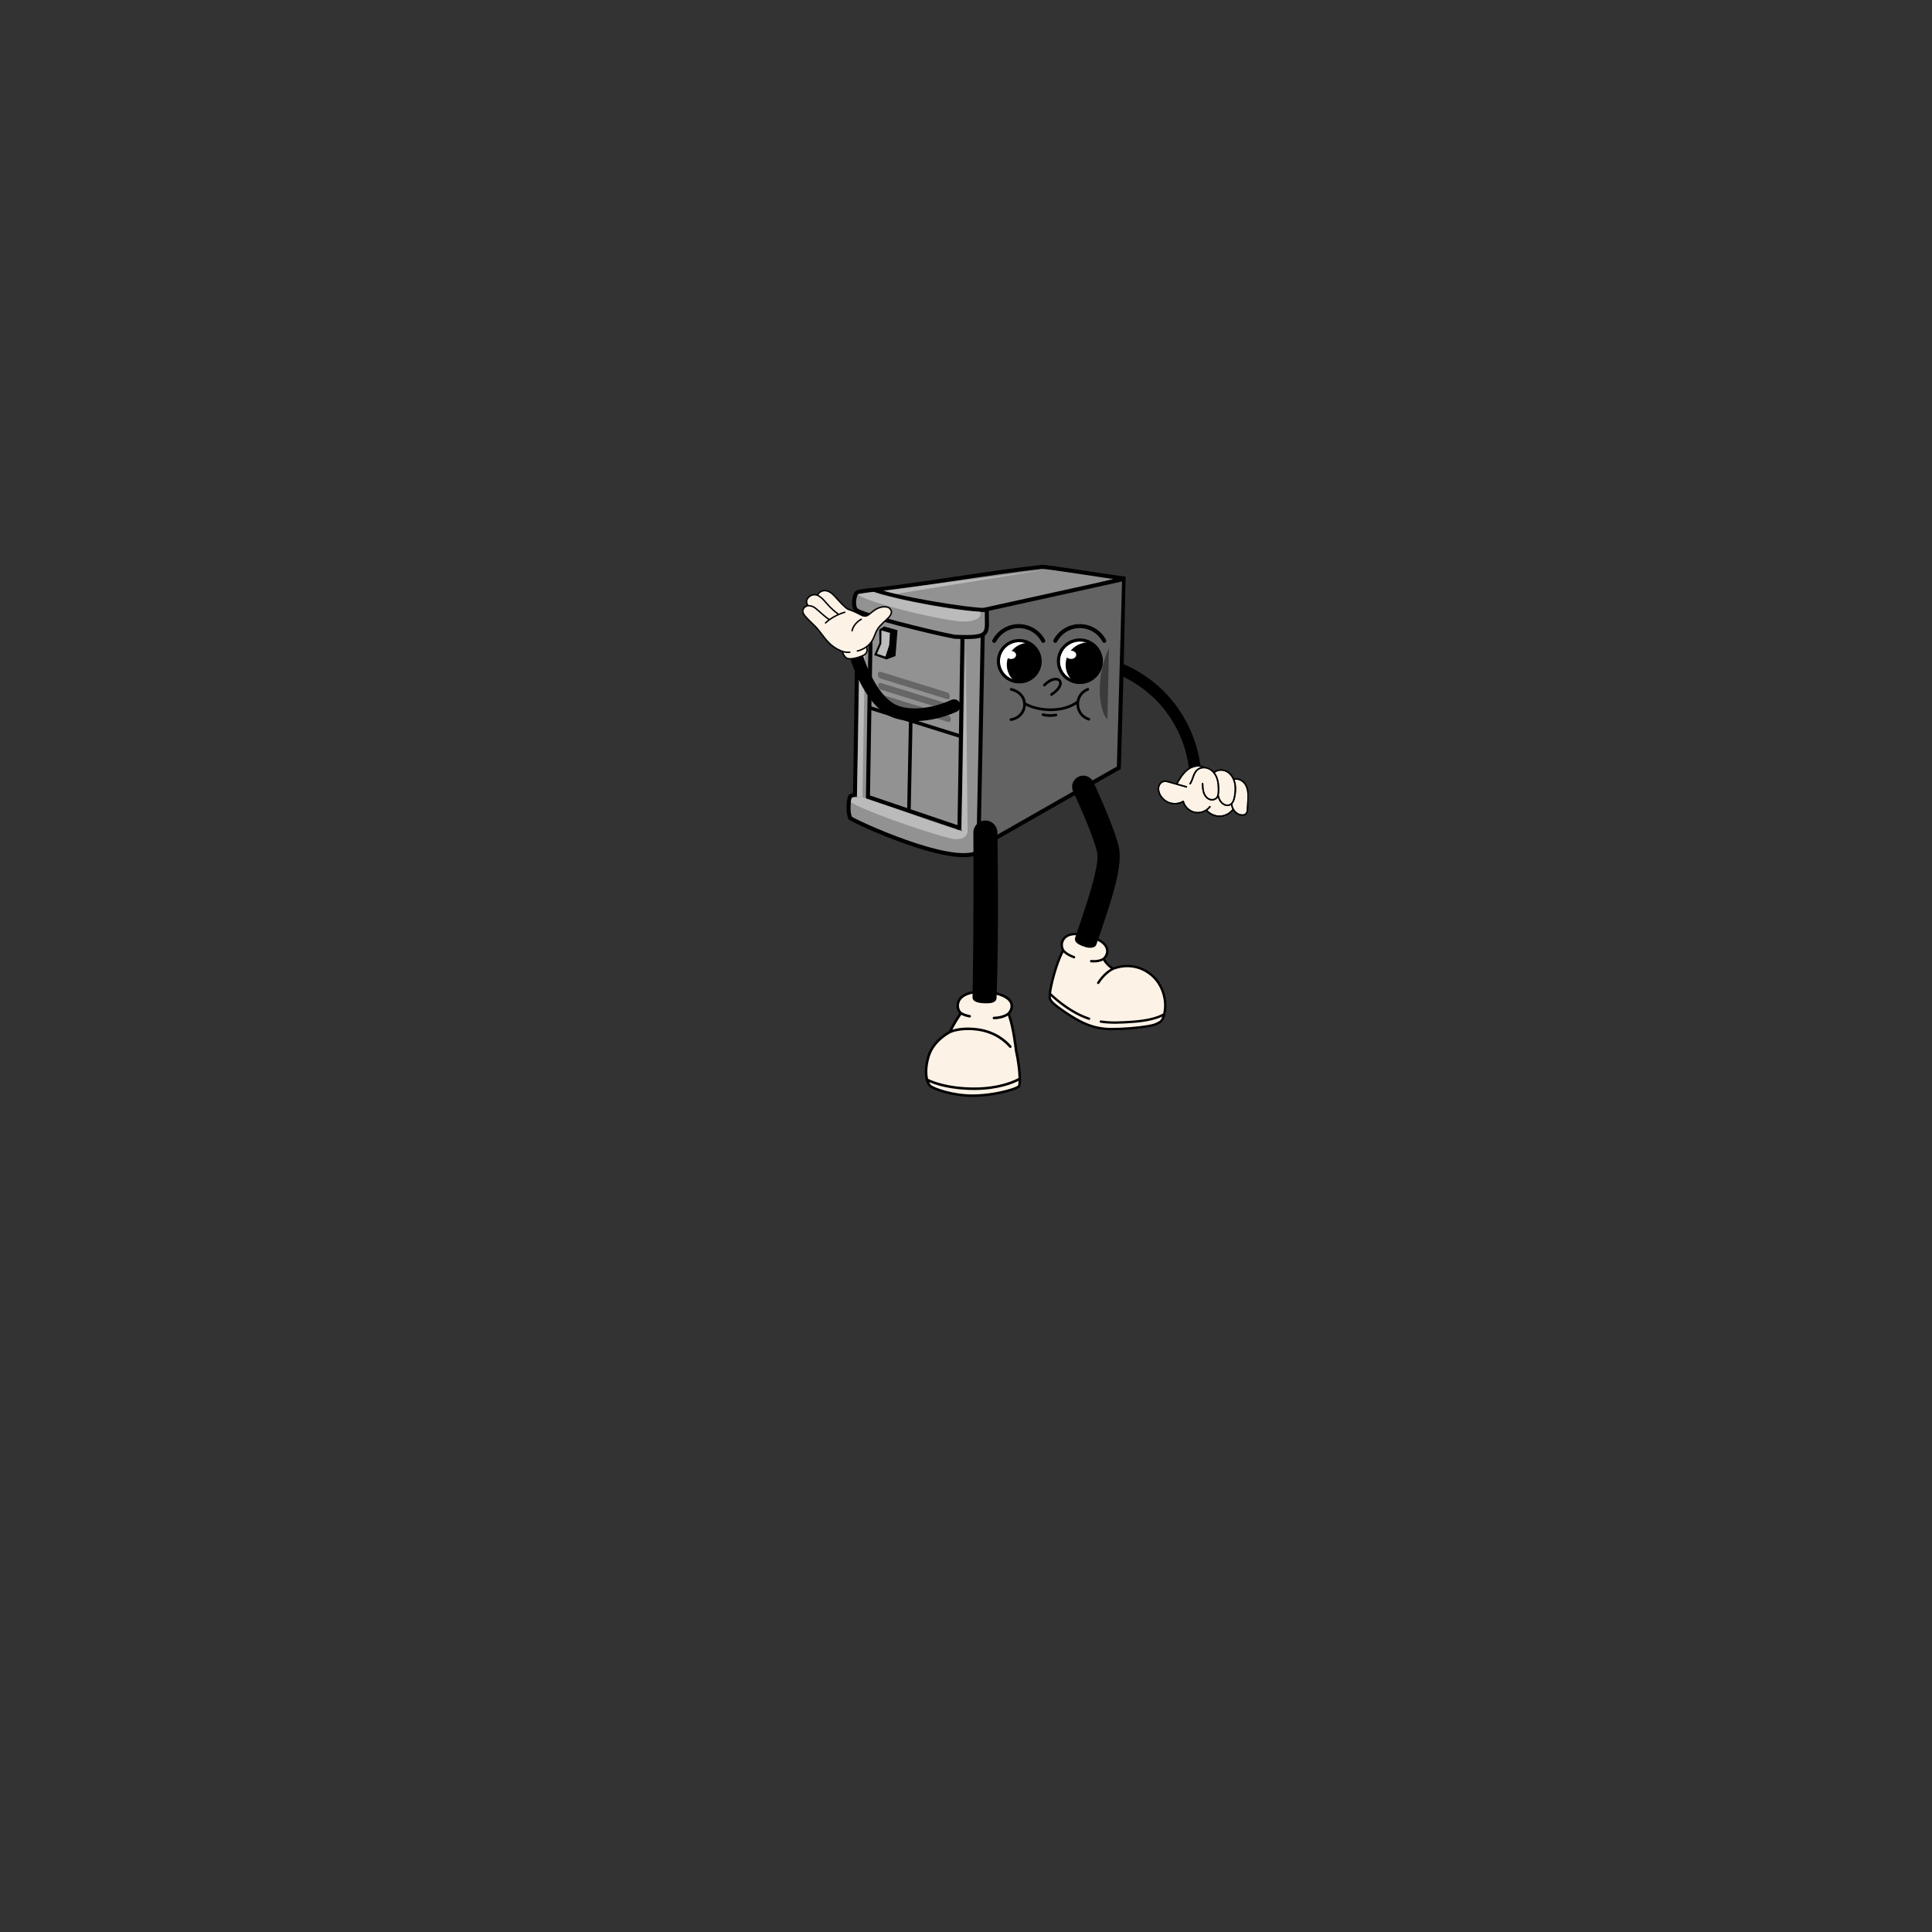 <svg xmlns="http://www.w3.org/2000/svg" xmlns:xlink="http://www.w3.org/1999/xlink" width="1080" zoomAndPan="magnify" viewBox="0 0 810 810" height="1080" preserveAspectRatio="xMidYMid meet" version="1.0"><rect x="0" y="0" width="810" height="810" fill="#333333" stroke="none"/><defs><clipPath id="1f96070d54"><path d="M 456 274.559 L 523.398 274.559 L 523.398 343 L 456 343 Z M 456 274.559 " clip-rule="nonzero"/></clipPath><clipPath id="5accfc662c"><path d="M 364 237 L 472 237 L 472 259 L 364 259 Z M 364 237 " clip-rule="nonzero"/></clipPath><clipPath id="66ed8b75ce"><path d="M 356.492 235.051 L 472 237.488 L 469.301 365.484 L 353.789 363.043 Z M 356.492 235.051 " clip-rule="nonzero"/></clipPath><clipPath id="daf8128300"><path d="M 472.262 237.492 L 356.754 235.055 L 354.051 363.051 L 469.559 365.488 Z M 472.262 237.492 " clip-rule="nonzero"/></clipPath><clipPath id="ade7755f11"><path d="M 472.262 237.492 L 356.754 235.055 L 354.051 363.051 L 469.559 365.488 Z M 472.262 237.492 " clip-rule="nonzero"/></clipPath><clipPath id="77e4f83d11"><path d="M 354 235 L 472 235 L 472 269 L 354 269 Z M 354 235 " clip-rule="nonzero"/></clipPath><clipPath id="1106c24bde"><path d="M 356.492 235.051 L 472 237.488 L 469.301 365.484 L 353.789 363.043 Z M 356.492 235.051 " clip-rule="nonzero"/></clipPath><clipPath id="1767ef7be9"><path d="M 472.262 237.492 L 356.754 235.055 L 354.051 363.051 L 469.559 365.488 Z M 472.262 237.492 " clip-rule="nonzero"/></clipPath><clipPath id="5fb6b49f81"><path d="M 472.262 237.492 L 356.754 235.055 L 354.051 363.051 L 469.559 365.488 Z M 472.262 237.492 " clip-rule="nonzero"/></clipPath><clipPath id="d387d9fff3"><path d="M 404 242 L 472 242 L 472 358 L 404 358 Z M 404 242 " clip-rule="nonzero"/></clipPath><clipPath id="049b4bb009"><path d="M 356.492 235.051 L 472 237.488 L 469.301 365.484 L 353.789 363.043 Z M 356.492 235.051 " clip-rule="nonzero"/></clipPath><clipPath id="ceab256e98"><path d="M 472.262 237.492 L 356.754 235.055 L 354.051 363.051 L 469.559 365.488 Z M 472.262 237.492 " clip-rule="nonzero"/></clipPath><clipPath id="100f53bfe0"><path d="M 472.262 237.492 L 356.754 235.055 L 354.051 363.051 L 469.559 365.488 Z M 472.262 237.492 " clip-rule="nonzero"/></clipPath><clipPath id="640a8a0959"><path d="M 395 235 L 472 235 L 472 366 L 395 366 Z M 395 235 " clip-rule="nonzero"/></clipPath><clipPath id="75d150cfcc"><path d="M 356.492 235.051 L 472 237.488 L 469.301 365.484 L 353.789 363.043 Z M 356.492 235.051 " clip-rule="nonzero"/></clipPath><clipPath id="eee7e5bf08"><path d="M 472.262 237.492 L 356.754 235.055 L 354.051 363.051 L 469.559 365.488 Z M 472.262 237.492 " clip-rule="nonzero"/></clipPath><clipPath id="b53a224be0"><path d="M 472.262 237.492 L 356.754 235.055 L 354.051 363.051 L 469.559 365.488 Z M 472.262 237.492 " clip-rule="nonzero"/></clipPath><clipPath id="d6300f4389"><path d="M 363 251 L 369 251 L 369 338 L 363 338 Z M 363 251 " clip-rule="nonzero"/></clipPath><clipPath id="a8ef60d896"><path d="M 356.492 235.051 L 472 237.488 L 469.301 365.484 L 353.789 363.043 Z M 356.492 235.051 " clip-rule="nonzero"/></clipPath><clipPath id="466f06b7fc"><path d="M 472.262 237.492 L 356.754 235.055 L 354.051 363.051 L 469.559 365.488 Z M 472.262 237.492 " clip-rule="nonzero"/></clipPath><clipPath id="8698c7dcc2"><path d="M 472.262 237.492 L 356.754 235.055 L 354.051 363.051 L 469.559 365.488 Z M 472.262 237.492 " clip-rule="nonzero"/></clipPath><clipPath id="d43e5d6768"><path d="M 355 333 L 415 333 L 415 359 L 355 359 Z M 355 333 " clip-rule="nonzero"/></clipPath><clipPath id="8a2c1f5738"><path d="M 356.492 235.051 L 472 237.488 L 469.301 365.484 L 353.789 363.043 Z M 356.492 235.051 " clip-rule="nonzero"/></clipPath><clipPath id="860a6156b7"><path d="M 472.262 237.492 L 356.754 235.055 L 354.051 363.051 L 469.559 365.488 Z M 472.262 237.492 " clip-rule="nonzero"/></clipPath><clipPath id="13f93449c1"><path d="M 472.262 237.492 L 356.754 235.055 L 354.051 363.051 L 469.559 365.488 Z M 472.262 237.492 " clip-rule="nonzero"/></clipPath><clipPath id="ff394f2da1"><path d="M 354 323 L 424 323 L 424 366 L 354 366 Z M 354 323 " clip-rule="nonzero"/></clipPath><clipPath id="c7e2c64d47"><path d="M 356.492 235.051 L 472 237.488 L 469.301 365.484 L 353.789 363.043 Z M 356.492 235.051 " clip-rule="nonzero"/></clipPath><clipPath id="835f945c51"><path d="M 472.262 237.492 L 356.754 235.055 L 354.051 363.051 L 469.559 365.488 Z M 472.262 237.492 " clip-rule="nonzero"/></clipPath><clipPath id="c62a391b8c"><path d="M 472.262 237.492 L 356.754 235.055 L 354.051 363.051 L 469.559 365.488 Z M 472.262 237.492 " clip-rule="nonzero"/></clipPath><clipPath id="d8020b3fe1"><path d="M 356 333 L 406 333 L 406 352 L 356 352 Z M 356 333 " clip-rule="nonzero"/></clipPath><clipPath id="01e8188859"><path d="M 356.492 235.051 L 472 237.488 L 469.301 365.484 L 353.789 363.043 Z M 356.492 235.051 " clip-rule="nonzero"/></clipPath><clipPath id="2ce6f2dade"><path d="M 472.262 237.492 L 356.754 235.055 L 354.051 363.051 L 469.559 365.488 Z M 472.262 237.492 " clip-rule="nonzero"/></clipPath><clipPath id="336de7abba"><path d="M 472.262 237.492 L 356.754 235.055 L 354.051 363.051 L 469.559 365.488 Z M 472.262 237.492 " clip-rule="nonzero"/></clipPath><clipPath id="97ecaa3a45"><path d="M 358 251 L 369 251 L 369 335 L 358 335 Z M 358 251 " clip-rule="nonzero"/></clipPath><clipPath id="2b95835007"><path d="M 356.492 235.051 L 472 237.488 L 469.301 365.484 L 353.789 363.043 Z M 356.492 235.051 " clip-rule="nonzero"/></clipPath><clipPath id="8f6df15503"><path d="M 472.262 237.492 L 356.754 235.055 L 354.051 363.051 L 469.559 365.488 Z M 472.262 237.492 " clip-rule="nonzero"/></clipPath><clipPath id="72af6032c1"><path d="M 472.262 237.492 L 356.754 235.055 L 354.051 363.051 L 469.559 365.488 Z M 472.262 237.492 " clip-rule="nonzero"/></clipPath><clipPath id="6a1301ef08"><path d="M 354 242 L 378 242 L 378 345 L 354 345 Z M 354 242 " clip-rule="nonzero"/></clipPath><clipPath id="8083489e69"><path d="M 356.492 235.051 L 472 237.488 L 469.301 365.484 L 353.789 363.043 Z M 356.492 235.051 " clip-rule="nonzero"/></clipPath><clipPath id="e499dece6f"><path d="M 472.262 237.492 L 356.754 235.055 L 354.051 363.051 L 469.559 365.488 Z M 472.262 237.492 " clip-rule="nonzero"/></clipPath><clipPath id="8d0d4acb74"><path d="M 472.262 237.492 L 356.754 235.055 L 354.051 363.051 L 469.559 365.488 Z M 472.262 237.492 " clip-rule="nonzero"/></clipPath><clipPath id="b9c19afaee"><path d="M 363 247 L 407 247 L 407 348 L 363 348 Z M 363 247 " clip-rule="nonzero"/></clipPath><clipPath id="63d0d14200"><path d="M 356.492 235.051 L 472 237.488 L 469.301 365.484 L 353.789 363.043 Z M 356.492 235.051 " clip-rule="nonzero"/></clipPath><clipPath id="9e97cd1f14"><path d="M 472.262 237.492 L 356.754 235.055 L 354.051 363.051 L 469.559 365.488 Z M 472.262 237.492 " clip-rule="nonzero"/></clipPath><clipPath id="1f353212be"><path d="M 472.262 237.492 L 356.754 235.055 L 354.051 363.051 L 469.559 365.488 Z M 472.262 237.492 " clip-rule="nonzero"/></clipPath><clipPath id="0318ec7420"><path d="M 354 237 L 417 237 L 417 357 L 354 357 Z M 354 237 " clip-rule="nonzero"/></clipPath><clipPath id="0162c82e1a"><path d="M 356.492 235.051 L 472 237.488 L 469.301 365.484 L 353.789 363.043 Z M 356.492 235.051 " clip-rule="nonzero"/></clipPath><clipPath id="fbcf98b992"><path d="M 472.262 237.492 L 356.754 235.055 L 354.051 363.051 L 469.559 365.488 Z M 472.262 237.492 " clip-rule="nonzero"/></clipPath><clipPath id="76b303fb3f"><path d="M 472.262 237.492 L 356.754 235.055 L 354.051 363.051 L 469.559 365.488 Z M 472.262 237.492 " clip-rule="nonzero"/></clipPath><clipPath id="86917d7235"><path d="M 381 302 L 382 302 L 382 340 L 381 340 Z M 381 302 " clip-rule="nonzero"/></clipPath><clipPath id="813fa352bd"><path d="M 356.492 235.051 L 472 237.488 L 469.301 365.484 L 353.789 363.043 Z M 356.492 235.051 " clip-rule="nonzero"/></clipPath><clipPath id="84aea263f1"><path d="M 472.262 237.492 L 356.754 235.055 L 354.051 363.051 L 469.559 365.488 Z M 472.262 237.492 " clip-rule="nonzero"/></clipPath><clipPath id="9e35557e18"><path d="M 472.262 237.492 L 356.754 235.055 L 354.051 363.051 L 469.559 365.488 Z M 472.262 237.492 " clip-rule="nonzero"/></clipPath><clipPath id="02c554fe0f"><path d="M 372 293 L 391 293 L 391 348 L 372 348 Z M 372 293 " clip-rule="nonzero"/></clipPath><clipPath id="689f30eba0"><path d="M 356.492 235.051 L 472 237.488 L 469.301 365.484 L 353.789 363.043 Z M 356.492 235.051 " clip-rule="nonzero"/></clipPath><clipPath id="8f3b8fa61e"><path d="M 472.262 237.492 L 356.754 235.055 L 354.051 363.051 L 469.559 365.488 Z M 472.262 237.492 " clip-rule="nonzero"/></clipPath><clipPath id="ff0047c6eb"><path d="M 472.262 237.492 L 356.754 235.055 L 354.051 363.051 L 469.559 365.488 Z M 472.262 237.492 " clip-rule="nonzero"/></clipPath><clipPath id="d3074e6541"><path d="M 368 281 L 399 281 L 399 294 L 368 294 Z M 368 281 " clip-rule="nonzero"/></clipPath><clipPath id="864c1cf46b"><path d="M 356.492 235.051 L 472 237.488 L 469.301 365.484 L 353.789 363.043 Z M 356.492 235.051 " clip-rule="nonzero"/></clipPath><clipPath id="b67235fa0a"><path d="M 472.262 237.492 L 356.754 235.055 L 354.051 363.051 L 469.559 365.488 Z M 472.262 237.492 " clip-rule="nonzero"/></clipPath><clipPath id="911055247c"><path d="M 472.262 237.492 L 356.754 235.055 L 354.051 363.051 L 469.559 365.488 Z M 472.262 237.492 " clip-rule="nonzero"/></clipPath><clipPath id="a4933cb987"><path d="M 368 286 L 399 286 L 399 298 L 368 298 Z M 368 286 " clip-rule="nonzero"/></clipPath><clipPath id="e9898d9067"><path d="M 356.492 235.051 L 472 237.488 L 469.301 365.484 L 353.789 363.043 Z M 356.492 235.051 " clip-rule="nonzero"/></clipPath><clipPath id="7cc5695245"><path d="M 472.262 237.492 L 356.754 235.055 L 354.051 363.051 L 469.559 365.488 Z M 472.262 237.492 " clip-rule="nonzero"/></clipPath><clipPath id="6d32e8ff23"><path d="M 472.262 237.492 L 356.754 235.055 L 354.051 363.051 L 469.559 365.488 Z M 472.262 237.492 " clip-rule="nonzero"/></clipPath><clipPath id="711f473e6b"><path d="M 368 291 L 399 291 L 399 303 L 368 303 Z M 368 291 " clip-rule="nonzero"/></clipPath><clipPath id="7c6219973c"><path d="M 356.492 235.051 L 472 237.488 L 469.301 365.484 L 353.789 363.043 Z M 356.492 235.051 " clip-rule="nonzero"/></clipPath><clipPath id="db5f134d10"><path d="M 472.262 237.492 L 356.754 235.055 L 354.051 363.051 L 469.559 365.488 Z M 472.262 237.492 " clip-rule="nonzero"/></clipPath><clipPath id="df6039d795"><path d="M 472.262 237.492 L 356.754 235.055 L 354.051 363.051 L 469.559 365.488 Z M 472.262 237.492 " clip-rule="nonzero"/></clipPath><clipPath id="658a705e91"><path d="M 364 296 L 406 296 L 406 310 L 364 310 Z M 364 296 " clip-rule="nonzero"/></clipPath><clipPath id="90b415d33e"><path d="M 356.492 235.051 L 472 237.488 L 469.301 365.484 L 353.789 363.043 Z M 356.492 235.051 " clip-rule="nonzero"/></clipPath><clipPath id="20d65ff8eb"><path d="M 472.262 237.492 L 356.754 235.055 L 354.051 363.051 L 469.559 365.488 Z M 472.262 237.492 " clip-rule="nonzero"/></clipPath><clipPath id="b44ffa4e6e"><path d="M 472.262 237.492 L 356.754 235.055 L 354.051 363.051 L 469.559 365.488 Z M 472.262 237.492 " clip-rule="nonzero"/></clipPath><clipPath id="f528b7da0f"><path d="M 355 288 L 414 288 L 414 318 L 355 318 Z M 355 288 " clip-rule="nonzero"/></clipPath><clipPath id="6eb37da591"><path d="M 356.492 235.051 L 472 237.488 L 469.301 365.484 L 353.789 363.043 Z M 356.492 235.051 " clip-rule="nonzero"/></clipPath><clipPath id="133969ef42"><path d="M 472.262 237.492 L 356.754 235.055 L 354.051 363.051 L 469.559 365.488 Z M 472.262 237.492 " clip-rule="nonzero"/></clipPath><clipPath id="45ce252caa"><path d="M 472.262 237.492 L 356.754 235.055 L 354.051 363.051 L 469.559 365.488 Z M 472.262 237.492 " clip-rule="nonzero"/></clipPath><clipPath id="19ce96f299"><path d="M 402 259 L 413 259 L 413 349 L 402 349 Z M 402 259 " clip-rule="nonzero"/></clipPath><clipPath id="8b01d8772e"><path d="M 356.492 235.051 L 472 237.488 L 469.301 365.484 L 353.789 363.043 Z M 356.492 235.051 " clip-rule="nonzero"/></clipPath><clipPath id="cded70ddda"><path d="M 472.262 237.492 L 356.754 235.055 L 354.051 363.051 L 469.559 365.488 Z M 472.262 237.492 " clip-rule="nonzero"/></clipPath><clipPath id="8ecb39972b"><path d="M 472.262 237.492 L 356.754 235.055 L 354.051 363.051 L 469.559 365.488 Z M 472.262 237.492 " clip-rule="nonzero"/></clipPath><clipPath id="7d540e0a5c"><path d="M 392 249 L 422 249 L 422 358 L 392 358 Z M 392 249 " clip-rule="nonzero"/></clipPath><clipPath id="fe1031f548"><path d="M 356.492 235.051 L 472 237.488 L 469.301 365.484 L 353.789 363.043 Z M 356.492 235.051 " clip-rule="nonzero"/></clipPath><clipPath id="a9c67fcf66"><path d="M 472.262 237.492 L 356.754 235.055 L 354.051 363.051 L 469.559 365.488 Z M 472.262 237.492 " clip-rule="nonzero"/></clipPath><clipPath id="52306e50d5"><path d="M 472.262 237.492 L 356.754 235.055 L 354.051 363.051 L 469.559 365.488 Z M 472.262 237.492 " clip-rule="nonzero"/></clipPath><clipPath id="7e51fa3d88"><path d="M 359 255 L 363 255 L 363 335 L 359 335 Z M 359 255 " clip-rule="nonzero"/></clipPath><clipPath id="f5e7c8ec72"><path d="M 356.492 235.051 L 472 237.488 L 469.301 365.484 L 353.789 363.043 Z M 356.492 235.051 " clip-rule="nonzero"/></clipPath><clipPath id="cb8a0106c7"><path d="M 472.262 237.492 L 356.754 235.055 L 354.051 363.051 L 469.559 365.488 Z M 472.262 237.492 " clip-rule="nonzero"/></clipPath><clipPath id="7cce200bf2"><path d="M 472.262 237.492 L 356.754 235.055 L 354.051 363.051 L 469.559 365.488 Z M 472.262 237.492 " clip-rule="nonzero"/></clipPath><clipPath id="d88441398f"><path d="M 370 238 L 438 238 L 438 250 L 370 250 Z M 370 238 " clip-rule="nonzero"/></clipPath><clipPath id="3dcc9f0b24"><path d="M 356.492 235.051 L 472 237.488 L 469.301 365.484 L 353.789 363.043 Z M 356.492 235.051 " clip-rule="nonzero"/></clipPath><clipPath id="f8b7748501"><path d="M 472.262 237.492 L 356.754 235.055 L 354.051 363.051 L 469.559 365.488 Z M 472.262 237.492 " clip-rule="nonzero"/></clipPath><clipPath id="b739eb4a62"><path d="M 472.262 237.492 L 356.754 235.055 L 354.051 363.051 L 469.559 365.488 Z M 472.262 237.492 " clip-rule="nonzero"/></clipPath><clipPath id="ba772b2e11"><path d="M 358 247 L 414 247 L 414 268 L 358 268 Z M 358 247 " clip-rule="nonzero"/></clipPath><clipPath id="1df04717da"><path d="M 356.492 235.051 L 472 237.488 L 469.301 365.484 L 353.789 363.043 Z M 356.492 235.051 " clip-rule="nonzero"/></clipPath><clipPath id="ac9d2590d6"><path d="M 472.262 237.492 L 356.754 235.055 L 354.051 363.051 L 469.559 365.488 Z M 472.262 237.492 " clip-rule="nonzero"/></clipPath><clipPath id="8ce68f3ec7"><path d="M 472.262 237.492 L 356.754 235.055 L 354.051 363.051 L 469.559 365.488 Z M 472.262 237.492 " clip-rule="nonzero"/></clipPath><clipPath id="1bc6eee776"><path d="M 354 237 L 424 237 L 424 277 L 354 277 Z M 354 237 " clip-rule="nonzero"/></clipPath><clipPath id="d478a4d972"><path d="M 356.492 235.051 L 472 237.488 L 469.301 365.484 L 353.789 363.043 Z M 356.492 235.051 " clip-rule="nonzero"/></clipPath><clipPath id="b3fa5afef3"><path d="M 472.262 237.492 L 356.754 235.055 L 354.051 363.051 L 469.559 365.488 Z M 472.262 237.492 " clip-rule="nonzero"/></clipPath><clipPath id="81c65fc1ed"><path d="M 472.262 237.492 L 356.754 235.055 L 354.051 363.051 L 469.559 365.488 Z M 472.262 237.492 " clip-rule="nonzero"/></clipPath><clipPath id="41e5007efe"><path d="M 359 248 L 412 248 L 412 261 L 359 261 Z M 359 248 " clip-rule="nonzero"/></clipPath><clipPath id="e555b07789"><path d="M 356.492 235.051 L 472 237.488 L 469.301 365.484 L 353.789 363.043 Z M 356.492 235.051 " clip-rule="nonzero"/></clipPath><clipPath id="93bd1d4a88"><path d="M 472.262 237.492 L 356.754 235.055 L 354.051 363.051 L 469.559 365.488 Z M 472.262 237.492 " clip-rule="nonzero"/></clipPath><clipPath id="fc5852fd3e"><path d="M 472.262 237.492 L 356.754 235.055 L 354.051 363.051 L 469.559 365.488 Z M 472.262 237.492 " clip-rule="nonzero"/></clipPath><clipPath id="dd25d6b1b3"><path d="M 366 262 L 377 262 L 377 277 L 366 277 Z M 366 262 " clip-rule="nonzero"/></clipPath><clipPath id="cd194c9b27"><path d="M 356.492 235.051 L 472 237.488 L 469.301 365.484 L 353.789 363.043 Z M 356.492 235.051 " clip-rule="nonzero"/></clipPath><clipPath id="4458967df3"><path d="M 472.262 237.492 L 356.754 235.055 L 354.051 363.051 L 469.559 365.488 Z M 472.262 237.492 " clip-rule="nonzero"/></clipPath><clipPath id="62f03a0dd8"><path d="M 472.262 237.492 L 356.754 235.055 L 354.051 363.051 L 469.559 365.488 Z M 472.262 237.492 " clip-rule="nonzero"/></clipPath><clipPath id="c63547b928"><path d="M 367 264 L 374 264 L 374 276 L 367 276 Z M 367 264 " clip-rule="nonzero"/></clipPath><clipPath id="97fcfb2722"><path d="M 356.492 235.051 L 472 237.488 L 469.301 365.484 L 353.789 363.043 Z M 356.492 235.051 " clip-rule="nonzero"/></clipPath><clipPath id="4f30402298"><path d="M 472.262 237.492 L 356.754 235.055 L 354.051 363.051 L 469.559 365.488 Z M 472.262 237.492 " clip-rule="nonzero"/></clipPath><clipPath id="485d7e829f"><path d="M 472.262 237.492 L 356.754 235.055 L 354.051 363.051 L 469.559 365.488 Z M 472.262 237.492 " clip-rule="nonzero"/></clipPath><clipPath id="d494994059"><path d="M 402 271 L 406 271 L 406 350 L 402 350 Z M 402 271 " clip-rule="nonzero"/></clipPath><clipPath id="9b949ca347"><path d="M 356.492 235.051 L 472 237.488 L 469.301 365.484 L 353.789 363.043 Z M 356.492 235.051 " clip-rule="nonzero"/></clipPath><clipPath id="dbddf4ba42"><path d="M 472.262 237.492 L 356.754 235.055 L 354.051 363.051 L 469.559 365.488 Z M 472.262 237.492 " clip-rule="nonzero"/></clipPath><clipPath id="5db90752a0"><path d="M 472.262 237.492 L 356.754 235.055 L 354.051 363.051 L 469.559 365.488 Z M 472.262 237.492 " clip-rule="nonzero"/></clipPath><clipPath id="cdf653ebfb"><path d="M 461 271 L 465 271 L 465 302 L 461 302 Z M 461 271 " clip-rule="nonzero"/></clipPath><clipPath id="b9b80b9091"><path d="M 356.492 235.051 L 472 237.488 L 469.301 365.484 L 353.789 363.043 Z M 356.492 235.051 " clip-rule="nonzero"/></clipPath><clipPath id="9f278b2a40"><path d="M 472.262 237.492 L 356.754 235.055 L 354.051 363.051 L 469.559 365.488 Z M 472.262 237.492 " clip-rule="nonzero"/></clipPath><clipPath id="5d2641150c"><path d="M 472.262 237.492 L 356.754 235.055 L 354.051 363.051 L 469.559 365.488 Z M 472.262 237.492 " clip-rule="nonzero"/></clipPath><clipPath id="2c66fa4cff"><path d="M 355 270 L 402.762 270 L 402.762 303 L 355 303 Z M 355 270 " clip-rule="nonzero"/></clipPath><clipPath id="374be24ae0"><path d="M 336.453 247.016 L 374 247.016 L 374 277 L 336.453 277 Z M 336.453 247.016 " clip-rule="nonzero"/></clipPath><clipPath id="64f14e82cc"><path d="M 336.453 247.016 L 375 247.016 L 375 277 L 336.453 277 Z M 336.453 247.016 " clip-rule="nonzero"/></clipPath><clipPath id="c9d0066400"><path d="M 423 288 L 431 288 L 431 302.258 L 423 302.258 Z M 423 288 " clip-rule="nonzero"/></clipPath><clipPath id="a84cd1f859"><path d="M 451 288 L 458 288 L 458 302.258 L 451 302.258 Z M 451 288 " clip-rule="nonzero"/></clipPath><clipPath id="8051908fa6"><path d="M 416 261.664 L 439 261.664 L 439 270 L 416 270 Z M 416 261.664 " clip-rule="nonzero"/></clipPath><clipPath id="09fa1b9a6b"><path d="M 441 261.664 L 463.84 261.664 L 463.84 270 L 441 270 Z M 441 261.664 " clip-rule="nonzero"/></clipPath><clipPath id="ace8cfacc2"><path d="M 438.656 391 L 489 391 L 489 433 L 438.656 433 Z M 438.656 391 " clip-rule="nonzero"/></clipPath><clipPath id="7790c906fa"><path d="M 438.656 325 L 489.453 325 L 489.453 433.824 L 438.656 433.824 Z M 438.656 325 " clip-rule="nonzero"/></clipPath><clipPath id="83dc6588a1"><path d="M 388 414 L 429.879 414 L 429.879 460 L 388 460 Z M 388 414 " clip-rule="nonzero"/></clipPath><clipPath id="1ad871c153"><path d="M 387.207 343 L 429.879 343 L 429.879 460 L 387.207 460 Z M 387.207 343 " clip-rule="nonzero"/></clipPath></defs><path fill="#fcf2e6" d="M 499.418 322.098 C 497.746 322.906 496.465 324.316 495.422 325.828 C 494.816 326.703 494.277 327.621 493.738 328.543 C 494.996 328.898 496.254 329.254 497.508 329.609 C 497.891 329.715 497.73 330.309 497.348 330.199 C 495.371 329.645 493.398 329.086 491.426 328.527 C 490.949 328.395 490.473 328.258 489.996 328.121 C 489.535 327.992 489.062 327.852 488.582 327.828 C 487.789 327.793 487.086 328.156 486.602 328.773 C 485.531 330.152 485.988 332.086 486.828 333.453 C 487.633 334.762 488.898 335.797 490.352 336.297 C 492.184 336.93 494.246 336.719 495.922 335.754 C 496.094 335.656 496.324 335.746 496.375 335.938 C 496.824 337.605 498.008 339.016 499.543 339.797 C 501.121 340.602 503.008 340.609 504.621 339.895 C 505.547 339.488 506.379 338.859 506.996 338.055 C 507.23 337.742 507.766 338.047 507.527 338.363 C 507.145 338.867 506.691 339.305 506.191 339.68 C 507.238 340.805 508.629 341.555 510.145 341.82 C 511.715 342.094 513.352 341.758 514.723 340.953 C 515.473 340.512 516.141 339.934 516.672 339.246 C 516.391 338.703 516.199 338.113 516.113 337.504 C 515.492 337.906 514.734 338.043 513.984 337.891 C 513 337.695 512.176 337.039 511.562 336.266 C 511.105 335.691 510.812 335.023 510.598 334.328 C 510.008 335.293 508.855 335.723 507.754 335.59 C 506.406 335.43 505.344 334.453 504.742 333.277 C 503.992 331.816 503.934 330.148 503.887 328.543 C 503.879 328.145 504.492 328.145 504.504 328.543 C 504.539 329.887 504.57 331.273 505.074 332.539 C 505.465 333.512 506.191 334.48 507.215 334.84 C 508.125 335.16 509.273 335.02 509.914 334.238 C 510.289 333.777 510.434 333.164 510.492 332.59 C 510.559 331.961 510.566 331.32 510.566 330.691 C 510.559 328.434 510.184 326.035 508.766 324.219 C 508.66 324.176 508.578 324.082 508.559 323.977 C 508.508 323.914 508.457 323.852 508.402 323.793 C 507.668 323.004 506.742 322.414 505.676 322.191 C 504.645 321.977 503.516 322.113 502.609 322.664 C 501.59 323.285 501.055 324.383 500.652 325.465 C 500.234 326.586 499.898 327.762 499.227 328.766 C 499.004 329.094 498.473 328.789 498.691 328.457 C 499.98 326.539 500.012 323.844 501.961 322.367 C 502.469 321.98 503.066 321.727 503.691 321.594 C 502.285 321.188 500.734 321.457 499.422 322.09 Z M 517.586 331.773 C 517.512 332.789 517.375 333.824 517.109 334.805 C 516.898 335.574 516.566 336.391 515.922 336.898 C 515.207 337.461 514.238 337.453 513.441 337.066 C 511.992 336.367 511.328 334.867 510.977 333.383 C 511.051 333.07 511.094 332.746 511.125 332.426 C 511.184 331.727 511.188 331.016 511.176 330.312 C 511.129 328.09 510.676 325.746 509.328 323.957 C 510.801 322.805 512.98 322.902 514.52 323.891 C 515.578 324.57 516.355 325.594 516.863 326.734 C 516.848 326.859 516.898 326.992 517 327.055 C 517.168 327.48 517.297 327.918 517.395 328.359 C 517.641 329.477 517.668 330.633 517.586 331.773 Z M 517.797 334.578 C 518.316 332.297 518.496 329.746 517.801 327.484 C 517.746 327.312 517.688 327.141 517.621 326.969 C 519.297 326.598 520.977 327.586 521.871 329.004 C 522.863 330.578 523.039 332.484 522.996 334.305 C 522.973 335.328 522.895 336.352 522.832 337.371 C 522.801 337.883 522.77 338.395 522.738 338.906 C 522.715 339.348 522.703 339.797 522.59 340.223 C 522.145 341.898 520.09 341.566 518.957 340.867 C 517.668 340.066 516.785 338.637 516.688 337.121 C 516.684 337.086 516.676 337.059 516.668 337.031 C 517.281 336.355 517.602 335.453 517.801 334.578 Z M 517.797 334.578 " fill-opacity="1" fill-rule="nonzero"/><g clip-path="url(#1f96070d54)"><path fill="#000000" d="M 459.109 274.789 C 468.445 276.441 477.211 280.641 484.488 286.688 C 491.84 292.789 497.344 300.91 500.59 309.875 C 501.875 313.434 502.77 317.129 503.277 320.875 C 503.277 320.875 503.277 320.875 503.273 320.875 C 503.277 320.875 503.277 320.875 503.277 320.875 C 503.539 320.922 503.793 320.984 504.043 321.07 C 504.047 321.07 504.051 321.07 504.055 321.07 C 504.168 321.109 504.281 321.152 504.391 321.199 C 504.402 321.203 504.418 321.207 504.434 321.215 C 504.555 321.266 504.676 321.32 504.797 321.383 C 504.855 321.41 504.895 321.449 504.918 321.492 C 505.035 321.5 505.148 321.504 505.266 321.516 C 506.469 321.645 507.559 322.172 508.449 322.984 C 508.625 323.141 508.781 323.309 508.938 323.48 C 510.383 322.352 512.43 322.238 514.094 322.965 C 515.59 323.617 516.699 324.922 517.379 326.391 C 519.047 325.965 520.844 326.734 521.922 328.035 C 523.227 329.605 523.605 331.676 523.621 333.664 C 523.629 334.785 523.539 335.906 523.473 337.023 C 523.438 337.602 523.402 338.18 523.367 338.758 C 523.336 339.262 523.324 339.773 523.215 340.266 C 523.023 341.129 522.43 341.777 521.562 341.988 C 520.758 342.18 519.91 342.02 519.168 341.68 C 518.281 341.273 517.539 340.613 517 339.812 C 515.969 341.039 514.57 341.93 513.008 342.316 C 511.312 342.738 509.52 342.516 507.953 341.75 C 507.09 341.332 506.316 340.742 505.676 340.031 C 504.723 340.613 503.629 340.965 502.496 341.031 C 500.562 341.141 498.668 340.32 497.355 338.914 C 496.699 338.211 496.199 337.379 495.891 336.473 C 494.34 337.258 492.523 337.484 490.824 337.078 C 489.152 336.684 487.668 335.656 486.645 334.281 C 485.578 332.844 484.926 330.816 485.695 329.102 C 486.027 328.359 486.629 327.73 487.383 327.418 C 488.309 327.031 489.285 327.285 490.207 327.543 C 491.188 327.82 492.164 328.098 493.141 328.371 C 493.148 328.348 493.156 328.32 493.172 328.293 C 494.195 326.539 495.246 324.754 496.699 323.316 C 496.816 323.195 496.941 323.078 497.07 322.965 C 497.094 322.945 497.117 322.922 497.141 322.902 C 497.273 322.785 497.406 322.676 497.539 322.57 C 497.543 322.566 497.543 322.566 497.543 322.566 C 497.688 322.453 497.832 322.344 497.984 322.242 C 497.988 322.238 497.992 322.234 498 322.23 C 498.152 322.125 498.305 322.023 498.465 321.926 C 497.496 314.426 494.789 307.191 490.625 300.855 C 485.906 293.668 479.246 287.918 471.578 284.055 C 467.242 281.871 462.582 280.383 457.801 279.539 C 456.492 279.305 455.754 277.703 456.082 276.508 C 456.461 275.129 457.797 274.559 459.113 274.789 Z M 517 327.055 C 516.898 326.992 516.848 326.859 516.863 326.734 C 516.355 325.594 515.578 324.566 514.52 323.891 C 512.977 322.902 510.801 322.805 509.328 323.957 C 510.676 325.746 511.129 328.09 511.176 330.312 C 511.188 331.016 511.18 331.727 511.121 332.426 C 511.094 332.746 511.051 333.07 510.977 333.383 C 511.328 334.867 511.992 336.367 513.441 337.066 C 514.238 337.453 515.207 337.461 515.922 336.898 C 516.566 336.391 516.898 335.574 517.109 334.805 C 517.375 333.824 517.512 332.789 517.586 331.773 C 517.668 330.633 517.637 329.48 517.395 328.359 C 517.297 327.918 517.164 327.48 517 327.055 Z M 518.957 340.867 C 520.09 341.57 522.145 341.898 522.59 340.223 C 522.703 339.797 522.715 339.348 522.738 338.906 C 522.77 338.395 522.801 337.883 522.832 337.371 C 522.895 336.352 522.973 335.328 522.996 334.305 C 523.039 332.484 522.863 330.582 521.871 329.004 C 520.977 327.586 519.297 326.598 517.621 326.969 C 517.688 327.141 517.746 327.312 517.801 327.484 C 518.496 329.746 518.316 332.297 517.797 334.582 C 517.598 335.457 517.281 336.355 516.668 337.035 C 516.676 337.062 516.684 337.09 516.688 337.121 C 516.785 338.637 517.668 340.07 518.953 340.867 Z M 495.422 325.828 C 494.816 326.703 494.277 327.621 493.738 328.543 C 494.996 328.898 496.254 329.254 497.508 329.609 C 497.891 329.715 497.73 330.309 497.348 330.199 C 495.371 329.645 493.398 329.086 491.426 328.527 C 490.949 328.395 490.473 328.258 489.996 328.121 C 489.535 327.992 489.062 327.852 488.582 327.828 C 487.789 327.789 487.086 328.156 486.602 328.773 C 485.531 330.152 485.988 332.086 486.828 333.453 C 487.633 334.762 488.898 335.797 490.352 336.297 C 492.184 336.93 494.246 336.719 495.922 335.754 C 496.094 335.656 496.324 335.746 496.375 335.938 C 496.824 337.605 498.008 339.016 499.543 339.797 C 501.121 340.602 503.008 340.609 504.621 339.895 C 505.547 339.488 506.379 338.859 506.996 338.055 C 507.23 337.742 507.766 338.047 507.527 338.363 C 507.145 338.867 506.691 339.305 506.191 339.68 C 507.238 340.805 508.629 341.555 510.145 341.82 C 511.715 342.094 513.352 341.758 514.723 340.953 C 515.473 340.512 516.141 339.934 516.672 339.246 C 516.391 338.703 516.199 338.113 516.113 337.504 C 515.492 337.906 514.734 338.043 513.984 337.891 C 513 337.695 512.176 337.039 511.562 336.266 C 511.105 335.691 510.812 335.023 510.598 334.328 C 510.008 335.293 508.855 335.723 507.754 335.59 C 506.406 335.43 505.344 334.453 504.742 333.277 C 503.992 331.816 503.934 330.148 503.887 328.543 C 503.879 328.145 504.492 328.145 504.504 328.543 C 504.539 329.887 504.57 331.273 505.074 332.539 C 505.465 333.512 506.191 334.48 507.215 334.84 C 508.125 335.16 509.273 335.02 509.914 334.238 C 510.289 333.777 510.434 333.164 510.492 332.59 C 510.559 331.961 510.566 331.32 510.566 330.691 C 510.559 328.434 510.184 326.035 508.766 324.219 C 508.66 324.176 508.578 324.082 508.559 323.977 C 508.508 323.914 508.457 323.852 508.402 323.793 C 507.668 323.004 506.742 322.414 505.676 322.191 C 504.645 321.977 503.516 322.113 502.609 322.664 C 501.59 323.285 501.055 324.383 500.652 325.465 C 500.234 326.586 499.898 327.762 499.227 328.766 C 499.004 329.094 498.473 328.789 498.691 328.457 C 499.98 326.539 500.012 323.844 501.961 322.367 C 502.469 321.98 503.066 321.727 503.691 321.594 C 502.285 321.188 500.734 321.457 499.422 322.09 C 497.75 322.902 496.473 324.312 495.43 325.82 Z M 495.422 325.828 " fill-opacity="1" fill-rule="nonzero"/></g><g clip-path="url(#5accfc662c)"><g clip-path="url(#66ed8b75ce)"><g clip-path="url(#daf8128300)"><g clip-path="url(#ade7755f11)"><path fill="#929292" d="M 408.527 258.988 C 397.016 256.246 374.754 248.961 364.445 247.492 C 389.945 244.609 411.445 240.504 436.945 237.621 C 439.637 237.629 467.008 242.113 471.586 242.562 C 448.668 247.641 431.441 253.91 408.523 258.988 Z M 408.527 258.988 " fill-opacity="1" fill-rule="evenodd"/></g></g></g></g><g clip-path="url(#77e4f83d11)"><g clip-path="url(#1106c24bde)"><g clip-path="url(#1767ef7be9)"><g clip-path="url(#5fb6b49f81)"><path stroke-linecap="butt" transform="matrix(-0.199, -0.004, -0.004, 0.199, 492.974, 194.134)" fill="none" stroke-linejoin="miter" d="M 417.952 334.495 C 476.158 321.951 588.929 287.742 640.947 281.462 C 512.965 264.288 405.236 241.401 277.254 224.228 C 263.713 223.982 125.534 243.59 102.455 245.36 C 217.214 273.279 303.213 306.576 417.972 334.496 Z M 417.952 334.495 " stroke="#000000" stroke-width="8.501" stroke-opacity="1" stroke-miterlimit="4"/></g></g></g></g><g clip-path="url(#d387d9fff3)"><g clip-path="url(#049b4bb009)"><g clip-path="url(#ceab256e98)"><g clip-path="url(#100f53bfe0)"><path fill="#636363" d="M 468.992 321.93 L 406.48 357.574 L 404.898 257.332 L 471.285 242.738 Z M 468.992 321.93 " fill-opacity="1" fill-rule="evenodd"/></g></g></g></g><g clip-path="url(#640a8a0959)"><g clip-path="url(#75d150cfcc)"><g clip-path="url(#eee7e5bf08)"><g clip-path="url(#b53a224be0)"><path stroke-linecap="butt" transform="matrix(-0.199, -0.004, -0.004, 0.199, 492.974, 194.134)" fill="none" stroke-linejoin="miter" d="M 107.072 644.028 L 417.776 829.576 L 436.385 326.566 L 103.949 246.274 Z M 107.072 644.028 " stroke="#000000" stroke-width="8.501" stroke-opacity="1" stroke-miterlimit="4"/></g></g></g></g><g clip-path="url(#d6300f4389)"><g clip-path="url(#a8ef60d896)"><g clip-path="url(#466f06b7fc)"><g clip-path="url(#8698c7dcc2)"><path fill="#000000" d="M 368.246 251.98 C 368.246 251.98 366.691 337.188 364.215 337.945 C 362.281 340.086 365.766 251.066 365.766 251.066 Z M 368.246 251.98 " fill-opacity="0.087" fill-rule="evenodd"/></g></g></g></g><g clip-path="url(#d43e5d6768)"><g clip-path="url(#8a2c1f5738)"><g clip-path="url(#860a6156b7)"><g clip-path="url(#13f93449c1)"><path fill="#929292" d="M 413.629 348.781 C 405.848 342.676 372.047 333.121 364.027 333.473 C 362.949 333.273 357.008 333.234 356.711 333.602 C 355.742 334.543 355.375 340.973 356.578 342.984 C 358.848 344.711 398.352 362.977 409.609 357.551 C 415.211 355.371 414.551 355.852 413.629 348.781 Z M 413.629 348.781 " fill-opacity="1" fill-rule="evenodd"/></g></g></g></g><g clip-path="url(#ff394f2da1)"><g clip-path="url(#c7e2c64d47)"><g clip-path="url(#835f945c51)"><g clip-path="url(#c62a391b8c)"><path stroke-linecap="butt" transform="matrix(-0.199, -0.004, -0.004, 0.199, 492.974, 194.134)" fill="none" stroke-linejoin="miter" d="M 382.747 784.681 C 422.543 754.858 593.607 710.48 633.915 713.095 C 639.36 712.209 669.255 712.643 670.71 714.518 C 675.484 719.346 676.648 751.659 670.381 761.63 C 658.78 770.056 458.098 857.555 402.038 829.126 C 374.088 817.591 377.358 820.073 382.747 784.681 Z M 382.747 784.681 " stroke="#000000" stroke-width="8.501" stroke-opacity="1" stroke-miterlimit="4"/></g></g></g></g><g clip-path="url(#d8020b3fe1)"><g clip-path="url(#01e8188859)"><g clip-path="url(#2ce6f2dade)"><g clip-path="url(#336de7abba)"><path fill="#f6f6f6" d="M 362.957 334 C 368.43 335.918 387.055 343.844 405.52 349.062 C 404.977 352.039 400.992 352.07 399.035 351.637 C 385.004 348.133 361.098 339.293 356.676 336.312 C 356.535 332.848 360.707 334.223 362.957 334 Z M 362.957 334 " fill-opacity="0.401" fill-rule="evenodd"/></g></g></g></g><g clip-path="url(#97ecaa3a45)"><g clip-path="url(#2b95835007)"><g clip-path="url(#8f6df15503)"><g clip-path="url(#72af6032c1)"><path fill="#929292" d="M 364.914 334.789 C 365.438 308.688 367.824 277.953 368.352 251.848 C 366.988 254.285 363.324 254.977 359.84 254.012 C 359.332 279.359 359.012 308.613 358.504 333.961 " fill-opacity="1" fill-rule="evenodd"/></g></g></g></g><g clip-path="url(#6a1301ef08)"><g clip-path="url(#8083489e69)"><g clip-path="url(#e499dece6f)"><g clip-path="url(#8d0d4acb74)"><path stroke-linecap="butt" transform="matrix(-0.199, -0.004, -0.004, 0.199, 492.974, 194.134)" fill="none" stroke-linejoin="miter" d="M 629.314 719.609 C 629.454 588.534 620.712 434.006 620.832 302.911 C 627.432 315.29 645.792 319.149 663.424 314.676 C 663.286 441.965 661.789 588.842 661.651 716.132 " stroke="#000000" stroke-width="8.501" stroke-opacity="1" stroke-miterlimit="4"/></g></g></g></g><g clip-path="url(#b9c19afaee)"><g clip-path="url(#63d0d14200)"><g clip-path="url(#9e97cd1f14)"><g clip-path="url(#1f353212be)"><path fill="#929292" d="M 406.633 257.723 L 402.555 347.254 L 363.949 334.078 L 365.434 247.48 Z M 406.633 257.723 " fill-opacity="1" fill-rule="evenodd"/></g></g></g></g><g clip-path="url(#0318ec7420)"><g clip-path="url(#0162c82e1a)"><g clip-path="url(#fbcf98b992)"><g clip-path="url(#76b303fb3f)"><path stroke-linecap="butt" transform="matrix(-0.199, -0.004, -0.004, 0.199, 492.974, 194.134)" fill="none" stroke-linejoin="miter" d="M 427.618 328.343 L 438.623 778.188 L 634.244 716.143 L 635.976 281.298 Z M 427.618 328.343 " stroke="#000000" stroke-width="8.501" stroke-opacity="1" stroke-miterlimit="4"/></g></g></g></g><g clip-path="url(#86917d7235)"><g clip-path="url(#813fa352bd)"><g clip-path="url(#84aea263f1)"><g clip-path="url(#9e35557e18)"><path fill="#bababa" d="M 381.887 302.371 L 381.109 339.246 " fill-opacity="1" fill-rule="evenodd"/></g></g></g></g><g clip-path="url(#02c554fe0f)"><g clip-path="url(#689f30eba0)"><g clip-path="url(#8f3b8fa61e)"><g clip-path="url(#ff0047c6eb)"><path stroke-linecap="butt" transform="matrix(-0.199, -0.004, -0.004, 0.199, 492.974, 194.134)" fill="none" stroke-linejoin="miter" d="M 547.37 555.084 L 547.364 740.265 " stroke="#000000" stroke-width="7.555" stroke-opacity="1" stroke-miterlimit="4"/></g></g></g></g><g clip-path="url(#d3074e6541)"><g clip-path="url(#864c1cf46b)"><g clip-path="url(#b67235fa0a)"><g clip-path="url(#911055247c)"><path fill="#000000" d="M 397.141 290.312 L 369.172 281.641 C 369.031 281.598 368.895 281.586 368.766 281.602 C 368.633 281.621 368.52 281.664 368.418 281.742 C 368.316 281.816 368.238 281.914 368.18 282.035 C 368.125 282.156 368.094 282.293 368.09 282.441 L 368.078 282.996 C 368.074 283.145 368.102 283.297 368.152 283.453 C 368.199 283.605 368.273 283.75 368.371 283.887 C 368.469 284.023 368.582 284.141 368.707 284.238 C 368.836 284.336 368.973 284.406 369.109 284.449 L 397.082 293.117 C 397.219 293.16 397.355 293.172 397.484 293.156 C 397.617 293.141 397.734 293.094 397.832 293.02 C 397.934 292.945 398.016 292.844 398.07 292.723 C 398.125 292.602 398.156 292.469 398.16 292.32 L 398.172 291.762 C 398.176 291.613 398.152 291.461 398.102 291.309 C 398.051 291.152 397.977 291.008 397.879 290.871 C 397.781 290.734 397.672 290.617 397.543 290.523 C 397.414 290.426 397.281 290.355 397.141 290.312 " fill-opacity="0.3" fill-rule="nonzero"/></g></g></g></g><g clip-path="url(#a4933cb987)"><g clip-path="url(#e9898d9067)"><g clip-path="url(#7cc5695245)"><g clip-path="url(#6d32e8ff23)"><path fill="#000000" d="M 397.254 294.992 L 369.285 286.324 C 369.145 286.281 369.012 286.266 368.879 286.285 C 368.75 286.301 368.633 286.348 368.531 286.422 C 368.43 286.496 368.352 286.594 368.297 286.715 C 368.238 286.836 368.211 286.973 368.207 287.121 L 368.195 287.676 C 368.191 287.824 368.215 287.977 368.266 288.133 C 368.316 288.285 368.391 288.434 368.488 288.566 C 368.582 288.703 368.695 288.82 368.824 288.918 C 368.953 289.016 369.086 289.086 369.227 289.129 L 397.195 297.797 C 397.336 297.84 397.473 297.855 397.602 297.836 C 397.73 297.82 397.848 297.773 397.949 297.699 C 398.051 297.625 398.129 297.527 398.184 297.406 C 398.242 297.285 398.273 297.148 398.273 297 L 398.285 296.445 C 398.289 296.297 398.266 296.145 398.215 295.988 C 398.164 295.836 398.09 295.688 397.996 295.551 C 397.898 295.418 397.785 295.301 397.656 295.203 C 397.527 295.105 397.395 295.035 397.254 294.992 " fill-opacity="0.3" fill-rule="nonzero"/></g></g></g></g><g clip-path="url(#711f473e6b)"><g clip-path="url(#7c6219973c)"><g clip-path="url(#db5f134d10)"><g clip-path="url(#df6039d795)"><path fill="#000000" d="M 397.578 299.898 L 369.605 291.23 C 369.469 291.188 369.332 291.172 369.203 291.191 C 369.07 291.207 368.957 291.254 368.855 291.328 C 368.754 291.402 368.676 291.5 368.617 291.625 C 368.562 291.746 368.531 291.879 368.527 292.027 L 368.516 292.582 C 368.512 292.734 368.535 292.887 368.586 293.039 C 368.637 293.195 368.711 293.34 368.809 293.477 C 368.906 293.613 369.02 293.73 369.145 293.824 C 369.273 293.922 369.406 293.992 369.547 294.035 L 397.52 302.707 C 397.656 302.75 397.793 302.762 397.922 302.746 C 398.055 302.727 398.168 302.684 398.27 302.605 C 398.371 302.531 398.449 302.434 398.508 302.312 C 398.562 302.191 398.594 302.055 398.598 301.906 L 398.609 301.352 C 398.613 301.203 398.59 301.051 398.539 300.895 C 398.488 300.742 398.414 300.598 398.316 300.461 C 398.219 300.324 398.105 300.207 397.98 300.109 C 397.852 300.012 397.719 299.941 397.578 299.898 " fill-opacity="0.3" fill-rule="nonzero"/></g></g></g></g><g clip-path="url(#658a705e91)"><g clip-path="url(#90b415d33e)"><g clip-path="url(#20d65ff8eb)"><g clip-path="url(#b44ffa4e6e)"><path fill="#bababa" d="M 364.27 296.562 L 405.32 309.484 " fill-opacity="1" fill-rule="evenodd"/></g></g></g></g><g clip-path="url(#f528b7da0f)"><g clip-path="url(#6eb37da591)"><g clip-path="url(#133969ef42)"><g clip-path="url(#45ce252caa)"><path stroke-linecap="butt" transform="matrix(-0.199, -0.004, -0.004, 0.199, 492.974, 194.134)" fill="none" stroke-linejoin="miter" d="M 636.618 527.795 L 428.722 588.306 " stroke="#000000" stroke-width="7.555" stroke-opacity="1" stroke-miterlimit="4"/></g></g></g></g><g clip-path="url(#19ce96f299)"><g clip-path="url(#8b01d8772e)"><g clip-path="url(#cded70ddda)"><g clip-path="url(#8ecb39972b)"><path fill="#929292" d="M 410.328 348.305 C 410.914 319.129 411.617 288.289 412.207 259.113 C 410.84 261.84 407.172 262.621 403.691 261.555 C 403.121 289.887 402.793 319.52 402.223 347.848 " fill-opacity="1" fill-rule="evenodd"/></g></g></g></g><g clip-path="url(#7d540e0a5c)"><g clip-path="url(#fe1031f548)"><g clip-path="url(#a9c67fcf66)"><g clip-path="url(#52306e50d5)"><path stroke-linecap="butt" transform="matrix(-0.199, -0.004, -0.004, 0.199, 492.974, 194.134)" fill="none" stroke-linejoin="miter" d="M 399.404 782.638 C 399.556 636.125 399.295 481.246 399.427 334.733 C 406.015 348.564 424.386 352.874 442.009 347.89 C 441.868 490.167 440.371 638.947 440.23 781.203 " stroke="#000000" stroke-width="8.501" stroke-opacity="1" stroke-miterlimit="4"/></g></g></g></g><g clip-path="url(#7e51fa3d88)"><g clip-path="url(#f5e7c8ec72)"><g clip-path="url(#cb8a0106c7)"><g clip-path="url(#7cce200bf2)"><path fill="#f6f6f6" d="M 361.57 334.398 L 359.258 334.117 L 360.914 255.191 L 362.93 256.43 L 361.57 334.402 Z M 361.57 334.398 " fill-opacity="0.401" fill-rule="nonzero"/></g></g></g></g><g clip-path="url(#d88441398f)"><g clip-path="url(#3dcc9f0b24)"><g clip-path="url(#f8b7748501)"><g clip-path="url(#b739eb4a62)"><path fill="#ffffff" d="M 437.246 238.996 L 373.855 249.305 L 370.656 247.559 Z M 437.246 238.996 " fill-opacity="0.364" fill-rule="nonzero"/></g></g></g></g><g clip-path="url(#ba772b2e11)"><g clip-path="url(#1df04717da)"><g clip-path="url(#ac9d2590d6)"><g clip-path="url(#8ce68f3ec7)"><path fill="#929292" d="M 413.785 255.738 C 405.852 255.797 374.715 250.531 366.633 247.219 C 365.547 247.172 359.594 247.953 359.309 248.359 C 358.371 249.426 357.625 253.582 358.895 255.414 C 360.043 257.555 391.453 265.27 400.242 266.914 C 416.07 267.609 413.621 265.777 413.785 255.738 Z M 413.785 255.738 " fill-opacity="1" fill-rule="evenodd"/></g></g></g></g><g clip-path="url(#1bc6eee776)"><g clip-path="url(#d478a4d972)"><g clip-path="url(#b3fa5afef3)"><g clip-path="url(#81c65fc1ed)"><path stroke-linecap="butt" transform="matrix(-0.199, -0.004, -0.004, 0.199, 492.974, 194.134)" fill="none" stroke-linejoin="miter" d="M 391.846 317.624 C 431.753 318.759 588.959 295.628 629.971 279.857 C 635.439 279.737 665.306 284.29 666.697 286.359 C 671.3 291.812 674.612 312.754 668.031 321.815 C 662.026 332.438 503.184 367.835 458.792 375.158 C 379.088 376.97 391.605 368.034 391.846 317.624 Z M 391.846 317.624 " stroke="#000000" stroke-width="8.501" stroke-opacity="1" stroke-miterlimit="4"/></g></g></g></g><g clip-path="url(#41e5007efe)"><g clip-path="url(#e555b07789)"><g clip-path="url(#93bd1d4a88)"><g clip-path="url(#fc5852fd3e)"><path fill="#f6f6f6" d="M 366.34 248.117 C 371.484 249.754 395.105 255.84 410.844 256.422 C 411.84 258.605 409.695 260.762 402.75 260.574 C 388.578 259.027 360.285 251.375 359.727 249.113 L 366.344 248.117 Z M 366.34 248.117 " fill-opacity="0.401" fill-rule="evenodd"/></g></g></g></g><g clip-path="url(#dd25d6b1b3)"><g clip-path="url(#cd194c9b27)"><g clip-path="url(#4458967df3)"><g clip-path="url(#62f03a0dd8)"><path fill="#000000" d="M 376.285 264.207 L 375.434 275.055 L 371.648 276.48 L 366.5 274.668 L 368.703 269.582 L 368.621 263.926 L 370.695 262.66 Z M 376.285 264.207 " fill-opacity="1" fill-rule="evenodd"/></g></g></g></g><g clip-path="url(#c63547b928)"><g clip-path="url(#97fcfb2722)"><g clip-path="url(#4f30402298)"><g clip-path="url(#485d7e829f)"><path fill="#ffffff" d="M 373.125 265.348 L 372.809 270.441 L 371.223 275.289 L 367.668 274.098 L 369.496 269.828 L 369.555 264.316 Z M 373.125 265.348 " fill-opacity="0.742" fill-rule="evenodd"/></g></g></g></g><g clip-path="url(#d494994059)"><g clip-path="url(#9b949ca347)"><g clip-path="url(#dbddf4ba42)"><g clip-path="url(#5db90752a0)"><path fill="#ffffff" d="M 404.875 271.723 L 405.672 349.168 L 402.996 348.324 Z M 404.875 271.723 " fill-opacity="0.364" fill-rule="nonzero"/></g></g></g></g><g clip-path="url(#cdf653ebfb)"><g clip-path="url(#b9b80b9091)"><g clip-path="url(#9f278b2a40)"><g clip-path="url(#5d2641150c)"><path fill="#000000" d="M 464.934 271.691 L 464.301 301.543 C 461.535 299.516 458.441 286.207 464.934 271.691 Z M 464.934 271.691 " fill-opacity="0.401" fill-rule="evenodd"/></g></g></g></g><g clip-path="url(#2c66fa4cff)"><path fill="#000000" d="M 361.168 272.879 C 361.168 272.879 362.797 278.863 366.098 284.914 C 368.188 288.738 370.93 292.637 374.449 294.848 C 379.891 298.273 390 297.469 398.852 293.43 C 400.215 292.809 401.828 293.41 402.449 294.773 C 403.074 296.141 402.469 297.75 401.105 298.371 C 390.402 303.258 378.141 303.586 371.559 299.445 C 367.297 296.766 363.859 292.148 361.328 287.516 C 357.703 280.875 355.926 274.301 355.926 274.301 C 355.535 272.855 356.391 271.363 357.836 270.969 C 359.281 270.578 360.777 271.434 361.168 272.879 Z M 361.168 272.879 " fill-opacity="1" fill-rule="evenodd"/></g><g clip-path="url(#374be24ae0)"><path fill="#fcf2e6" d="M 363.285 271.191 C 363.285 271.191 364.395 273.676 361.859 274.824 C 359.324 275.977 356.406 276.539 355.121 276 C 353.836 275.457 353.086 273.062 353.086 273.062 C 353.086 273.062 349.957 272.043 347.465 269.43 C 344.973 266.82 343.703 264.465 341.527 262.332 C 339.352 260.199 336.715 257.91 336.598 256.457 C 336.477 255 337.762 254.031 338.777 253.953 C 338.777 253.953 337.41 252.285 338.754 250.684 C 340.098 249.078 341.887 249.18 342.727 249.57 C 342.727 249.57 343.02 248.695 344.055 248.082 C 345.184 247.418 346.754 247.367 348.457 248.598 C 350.16 249.828 352.547 253.32 355.367 255.348 C 355.367 255.348 358.152 256.301 359.84 257.223 C 361.527 258.141 361.898 258.352 363.027 258.254 C 364.156 258.16 365.492 256.348 367.648 255.203 C 369.672 254.129 372.047 254.191 372.938 255.023 C 374.352 256.344 373.852 257.793 371.688 259.773 C 369.527 261.754 368.02 262.992 367.047 265.531 C 366.074 268.066 365.469 269.457 363.285 271.191 Z M 363.285 271.191 " fill-opacity="1" fill-rule="evenodd"/></g><g clip-path="url(#64f14e82cc)"><path fill="#000000" d="M 363.641 271.293 C 363.781 271.727 364.012 272.723 363.559 273.664 C 363.301 274.199 362.828 274.719 361.984 275.102 C 360.434 275.805 358.742 276.293 357.352 276.449 C 356.383 276.562 355.555 276.508 355.004 276.277 C 354.438 276.039 353.953 275.484 353.59 274.891 C 353.203 274.254 352.945 273.586 352.848 273.297 C 352.195 273.059 349.473 271.969 347.246 269.637 C 344.754 267.031 343.492 264.68 341.316 262.547 C 340.004 261.262 338.523 259.918 337.523 258.734 C 336.812 257.887 336.348 257.109 336.297 256.48 C 336.18 255.059 337.25 254.043 338.281 253.738 C 337.926 253.094 337.445 251.773 338.523 250.488 C 339.848 248.906 341.578 248.863 342.57 249.188 C 342.75 248.844 343.145 248.27 343.902 247.824 C 345.113 247.109 346.805 247.031 348.633 248.352 C 350.332 249.578 352.703 253.047 355.508 255.078 C 355.867 255.203 358.402 256.094 359.984 256.957 C 361.586 257.828 361.93 258.047 363 257.957 C 363.406 257.922 363.836 257.621 364.336 257.23 C 365.184 256.57 366.195 255.633 367.504 254.938 C 368.777 254.262 370.18 254.02 371.301 254.117 C 372.094 254.188 372.75 254.434 373.145 254.801 C 373.621 255.246 373.898 255.711 373.996 256.195 C 374.109 256.766 373.98 257.367 373.598 258.023 C 373.25 258.625 372.676 259.277 371.895 259.996 C 369.77 261.941 368.285 263.148 367.328 265.637 C 366.355 268.168 365.738 269.578 363.641 271.293 Z M 343.133 249.418 C 343.285 249.145 343.609 248.695 344.211 248.344 C 345.254 247.73 346.703 247.703 348.281 248.844 C 349.984 250.074 352.371 253.566 355.191 255.594 C 355.215 255.609 355.242 255.625 355.27 255.633 C 355.27 255.633 358.027 256.574 359.695 257.484 C 361.469 258.453 361.867 258.656 363.055 258.555 C 363.551 258.512 364.094 258.188 364.707 257.707 C 365.531 257.062 366.516 256.148 367.789 255.473 C 368.945 254.855 370.227 254.629 371.246 254.719 C 371.883 254.773 372.414 254.945 372.73 255.242 C 373.102 255.59 373.328 255.941 373.406 256.316 C 373.492 256.754 373.375 257.215 373.078 257.719 C 372.75 258.281 372.215 258.883 371.484 259.551 C 369.281 261.57 367.758 262.836 366.766 265.422 C 365.812 267.898 365.23 269.258 363.102 270.953 C 363 271.023 361.336 272.211 359.391 272.648 C 359.227 272.684 359.125 272.844 359.16 273.008 C 359.199 273.168 359.359 273.273 359.52 273.234 C 361.102 272.883 362.508 272.062 363.125 271.664 C 363.234 272.062 363.328 272.75 363.016 273.402 C 362.809 273.832 362.414 274.242 361.734 274.551 C 360.246 275.227 358.621 275.699 357.285 275.852 C 356.438 275.949 355.715 275.922 355.238 275.723 C 354.777 275.527 354.402 275.059 354.105 274.574 C 353.883 274.207 353.707 273.832 353.582 273.535 C 354.191 273.695 355.195 273.875 356.328 273.746 C 356.492 273.727 356.613 273.574 356.594 273.41 C 356.574 273.246 356.426 273.125 356.258 273.145 C 354.574 273.34 353.199 272.781 353.199 272.781 L 353.188 272.777 C 353.184 272.777 353.18 272.773 353.176 272.773 C 353.09 272.746 350.086 271.738 347.684 269.223 C 345.188 266.609 343.918 264.254 341.738 262.117 C 340.438 260.844 338.977 259.516 337.988 258.344 C 337.375 257.621 336.941 256.969 336.898 256.434 C 336.793 255.164 337.914 254.324 338.797 254.254 C 338.801 254.254 338.805 254.25 338.809 254.25 L 338.816 254.25 C 338.82 254.25 338.82 254.25 338.824 254.25 C 338.832 254.25 340.227 254.043 341.789 255.305 C 343.309 256.527 345.586 258.715 347.215 259.828 C 346.77 260.164 346.332 260.531 345.914 260.93 C 345.793 261.043 345.785 261.234 345.902 261.355 C 346.016 261.477 346.207 261.484 346.328 261.367 C 349.73 258.148 354.254 256.988 354.254 256.988 C 354.414 256.945 354.512 256.781 354.469 256.621 C 354.43 256.461 354.262 256.363 354.102 256.402 C 354.102 256.402 353.082 256.664 351.641 257.281 C 351.617 257.246 351.594 257.215 351.559 257.188 C 350.391 256.301 348.652 254.98 346.523 252.43 C 344.867 250.449 343.672 249.688 343.133 249.418 Z M 361.23 259.895 C 361.23 259.895 358.219 261.375 357.52 264.527 C 357.48 264.688 357.32 264.793 357.16 264.754 C 356.996 264.719 356.895 264.559 356.93 264.395 C 357.691 260.969 360.965 259.352 360.965 259.352 C 361.113 259.277 361.293 259.34 361.367 259.488 C 361.441 259.637 361.379 259.82 361.23 259.895 Z M 338.918 253.637 C 338.664 253.254 338.008 252.043 338.984 250.875 C 340.207 249.418 341.832 249.488 342.594 249.844 C 342.605 249.848 342.617 249.852 342.629 249.855 L 342.637 249.859 L 342.641 249.859 C 342.641 249.859 343.926 250.266 346.059 252.82 C 348.141 255.305 349.848 256.645 351.035 257.551 C 350.027 258.016 348.871 258.641 347.73 259.445 C 346.109 258.395 343.734 256.098 342.168 254.832 C 340.727 253.672 339.402 253.613 338.918 253.637 Z M 338.918 253.637 " fill-opacity="1" fill-rule="evenodd"/></g><g clip-path="url(#c9d0066400)"><path fill="#000000" d="M 423.824 302.254 C 423.676 302.254 423.551 302.207 423.441 302.105 C 423.336 302.008 423.277 301.887 423.266 301.738 C 423.254 301.594 423.297 301.465 423.387 301.352 C 423.48 301.238 423.598 301.172 423.742 301.148 C 427.191 300.641 428.883 297.902 428.992 295.574 C 429.102 293.305 427.789 290.523 423.773 289.535 C 423.625 289.5 423.512 289.414 423.43 289.285 C 423.352 289.152 423.328 289.012 423.367 288.863 C 423.402 288.715 423.488 288.602 423.621 288.52 C 423.754 288.441 423.895 288.418 424.043 288.457 C 426.059 288.953 427.684 289.938 428.746 291.301 C 429.742 292.574 430.195 294.016 430.109 295.629 C 429.945 299.012 427.395 301.734 423.906 302.25 C 423.879 302.254 423.852 302.254 423.824 302.254 Z M 423.824 302.254 " fill-opacity="1" fill-rule="nonzero"/></g><g clip-path="url(#a84cd1f859)"><path fill="#000000" d="M 456.492 302.09 C 456.438 302.09 456.379 302.082 456.328 302.066 C 453.371 301.148 451.391 298.543 451.289 295.43 C 451.188 292.316 452.988 289.586 455.879 288.477 C 456.023 288.422 456.164 288.426 456.305 288.488 C 456.449 288.551 456.547 288.652 456.602 288.797 C 456.656 288.941 456.652 289.082 456.59 289.223 C 456.527 289.363 456.426 289.461 456.281 289.516 C 453.32 290.652 452.336 293.297 452.406 295.395 C 452.477 297.488 453.629 300.062 456.66 301.004 C 456.793 301.047 456.895 301.125 456.965 301.242 C 457.039 301.355 457.066 301.484 457.047 301.621 C 457.023 301.754 456.961 301.867 456.855 301.957 C 456.754 302.047 456.633 302.09 456.492 302.09 Z M 456.492 302.09 " fill-opacity="1" fill-rule="nonzero"/></g><path fill="#000000" d="M 440.508 298.137 C 436.332 298.137 432.188 297.121 429.188 295.391 C 429.055 295.312 428.969 295.199 428.93 295.055 C 428.891 294.906 428.91 294.766 428.988 294.633 C 429.062 294.5 429.176 294.41 429.328 294.371 C 429.477 294.332 429.617 294.352 429.75 294.43 C 432.609 296.078 436.492 297.02 440.441 297.02 C 440.516 297.02 440.59 297.02 440.664 297.02 C 444.898 296.98 448.676 295.879 451.301 293.918 C 451.426 293.824 451.562 293.789 451.715 293.812 C 451.867 293.832 451.992 293.906 452.086 294.027 C 452.176 294.152 452.211 294.289 452.191 294.441 C 452.168 294.594 452.094 294.715 451.973 294.809 C 448.871 297.125 444.676 298.137 440.508 298.137 Z M 440.508 298.137 " fill-opacity="1" fill-rule="nonzero"/><path fill="#000000" d="M 440.203 300.547 C 439.059 300.547 437.98 300.414 437.098 300.145 C 436.953 300.102 436.844 300.012 436.77 299.875 C 436.699 299.738 436.684 299.598 436.73 299.453 C 436.773 299.305 436.863 299.195 437 299.121 C 437.137 299.051 437.277 299.035 437.426 299.082 C 438.777 299.492 440.766 299.547 442.609 299.227 C 442.762 299.199 442.902 299.23 443.027 299.32 C 443.152 299.406 443.23 299.527 443.258 299.68 C 443.285 299.832 443.254 299.969 443.164 300.094 C 443.074 300.223 442.953 300.297 442.801 300.324 C 441.941 300.473 441.074 300.547 440.203 300.547 Z M 440.203 300.547 " fill-opacity="1" fill-rule="nonzero"/><path fill="#ffffff" d="M 461.723 277.227 C 461.723 282.141 457.699 286.121 452.738 286.121 C 452.148 286.121 451.566 286.066 450.992 285.953 C 450.414 285.84 449.852 285.672 449.309 285.449 C 448.766 285.227 448.25 284.953 447.758 284.629 C 447.27 284.305 446.816 283.934 446.398 283.523 C 445.98 283.109 445.609 282.66 445.281 282.176 C 444.953 281.688 444.676 281.176 444.449 280.637 C 444.223 280.098 444.051 279.539 443.934 278.965 C 443.816 278.391 443.754 277.812 443.754 277.227 C 443.754 272.312 447.777 268.332 452.738 268.332 C 453.324 268.332 453.91 268.387 454.484 268.5 C 455.062 268.613 455.625 268.781 456.168 269.004 C 456.711 269.227 457.227 269.5 457.719 269.824 C 458.207 270.148 458.66 270.516 459.078 270.93 C 459.496 271.34 459.867 271.789 460.195 272.277 C 460.523 272.762 460.805 273.277 461.031 273.816 C 461.258 274.355 461.43 274.914 461.547 275.488 C 461.66 276.062 461.723 276.641 461.723 277.227 Z M 461.723 277.227 " fill-opacity="1" fill-rule="nonzero"/><path fill="#000000" d="M 452.738 286.625 C 452.117 286.625 451.5 286.566 450.891 286.445 C 450.281 286.324 449.691 286.148 449.117 285.914 C 448.543 285.676 447.996 285.387 447.48 285.047 C 446.961 284.703 446.484 284.312 446.043 283.879 C 445.602 283.441 445.207 282.969 444.859 282.453 C 444.516 281.941 444.223 281.398 443.98 280.828 C 443.742 280.258 443.559 279.668 443.438 279.062 C 443.312 278.457 443.25 277.844 443.246 277.227 C 443.246 272.047 447.504 267.828 452.738 267.828 C 453.359 267.828 453.977 267.887 454.586 268.008 C 455.195 268.125 455.785 268.305 456.359 268.539 C 456.934 268.773 457.48 269.062 458 269.406 C 458.516 269.746 458.996 270.137 459.438 270.574 C 459.875 271.008 460.27 271.484 460.617 271.996 C 460.965 272.512 461.258 273.051 461.496 273.625 C 461.734 274.195 461.918 274.781 462.039 275.391 C 462.164 275.996 462.227 276.609 462.23 277.227 C 462.23 282.41 457.973 286.625 452.738 286.625 Z M 452.738 268.836 C 448.062 268.836 444.258 272.598 444.258 277.227 C 444.258 277.711 444.301 278.195 444.387 278.672 C 444.473 279.152 444.598 279.617 444.766 280.074 C 444.93 280.531 445.137 280.969 445.379 281.391 C 445.621 281.812 445.898 282.211 446.211 282.586 C 446.523 282.957 446.863 283.301 447.234 283.617 C 447.609 283.93 448.004 284.211 448.426 284.457 C 448.848 284.703 449.285 284.91 449.742 285.082 C 450.199 285.25 450.668 285.383 451.145 285.469 C 451.672 285.57 452.203 285.617 452.738 285.617 C 457.414 285.617 461.219 281.855 461.219 277.227 C 461.215 276.672 461.16 276.125 461.051 275.586 C 460.938 275.043 460.777 274.52 460.562 274.008 C 460.348 273.5 460.086 273.016 459.777 272.555 C 459.469 272.098 459.117 271.672 458.723 271.285 C 458.328 270.895 457.898 270.547 457.438 270.242 C 456.977 269.938 456.488 269.68 455.973 269.469 C 455.461 269.258 454.934 269.098 454.387 268.992 C 453.844 268.887 453.293 268.832 452.738 268.836 Z M 452.738 268.836 " fill-opacity="1" fill-rule="nonzero"/><path fill="#000000" d="M 461.723 277.227 C 461.723 282.141 457.699 286.121 452.738 286.121 C 452.172 286.121 451.609 286.07 451.055 285.965 C 450.645 285.672 450.262 285.344 449.906 284.984 C 449.551 284.625 449.23 284.242 448.941 283.828 C 448.652 283.414 448.398 282.98 448.184 282.523 C 447.969 282.07 447.793 281.598 447.66 281.113 C 447.523 280.629 447.43 280.137 447.379 279.637 C 447.328 279.137 447.32 278.633 447.355 278.133 C 447.391 277.629 447.465 277.133 447.586 276.645 C 447.703 276.156 447.863 275.68 448.062 275.219 C 448.262 274.754 448.5 274.312 448.773 273.891 C 449.051 273.469 449.359 273.07 449.699 272.703 C 450.043 272.332 450.414 271.992 450.812 271.684 C 451.215 271.379 451.637 271.105 452.082 270.867 C 452.531 270.633 452.992 270.438 453.473 270.277 C 453.953 270.121 454.441 270.004 454.941 269.93 C 455.441 269.852 455.945 269.82 456.449 269.828 C 456.957 269.84 457.457 269.891 457.953 269.984 C 458.535 270.395 459.062 270.867 459.531 271.398 C 460 271.934 460.398 272.52 460.727 273.148 C 461.055 273.777 461.301 274.438 461.469 275.129 C 461.641 275.816 461.723 276.516 461.723 277.227 Z M 461.723 277.227 " fill-opacity="1" fill-rule="nonzero"/><path fill="#000000" d="M 452.738 286.625 C 452.141 286.625 451.547 286.57 450.957 286.457 C 450.887 286.445 450.82 286.418 450.762 286.375 C 449.938 285.797 449.227 285.102 448.625 284.297 C 448.027 283.488 447.566 282.609 447.254 281.656 C 446.938 280.703 446.777 279.723 446.777 278.719 C 446.781 277.715 446.938 276.738 447.254 275.781 C 447.656 274.562 448.289 273.469 449.148 272.508 C 449.699 271.898 450.312 271.363 451 270.91 C 451.688 270.457 452.418 270.098 453.199 269.832 C 453.98 269.566 454.781 269.406 455.602 269.348 C 456.422 269.289 457.238 269.336 458.047 269.492 C 458.121 269.504 458.188 269.531 458.246 269.574 C 458.859 270.008 459.414 270.508 459.91 271.074 C 460.402 271.637 460.824 272.254 461.168 272.918 C 461.516 273.586 461.777 274.281 461.957 275.008 C 462.137 275.738 462.227 276.477 462.23 277.227 C 462.23 282.41 457.973 286.625 452.738 286.625 Z M 451.254 285.492 C 451.746 285.574 452.238 285.617 452.738 285.617 C 457.414 285.617 461.219 281.855 461.219 277.227 C 461.215 275.887 460.91 274.621 460.297 273.43 C 459.688 272.238 458.836 271.246 457.75 270.457 C 457.035 270.332 456.316 270.301 455.59 270.359 C 454.867 270.414 454.16 270.562 453.473 270.801 C 452.785 271.039 452.141 271.359 451.535 271.762 C 450.934 272.164 450.391 272.637 449.906 273.176 C 449.223 273.941 448.699 274.801 448.336 275.758 C 447.973 276.711 447.789 277.699 447.789 278.723 C 447.793 280.062 448.098 281.328 448.711 282.52 C 449.32 283.711 450.168 284.703 451.254 285.492 Z M 451.254 285.492 " fill-opacity="1" fill-rule="nonzero"/><path fill="#000000" d="M 452.738 286.773 C 452.105 286.777 451.48 286.715 450.863 286.594 C 450.242 286.473 449.641 286.293 449.059 286.051 C 448.477 285.812 447.922 285.52 447.395 285.172 C 446.867 284.824 446.383 284.426 445.934 283.984 C 445.488 283.543 445.086 283.059 444.734 282.539 C 444.383 282.016 444.086 281.465 443.84 280.887 C 443.598 280.305 443.414 279.707 443.289 279.094 C 443.164 278.477 443.098 277.855 443.098 277.227 C 443.098 271.961 447.422 267.68 452.738 267.68 C 453.371 267.676 453.996 267.738 454.613 267.859 C 455.234 267.98 455.836 268.16 456.418 268.398 C 457.004 268.637 457.559 268.934 458.082 269.281 C 458.609 269.629 459.094 270.023 459.543 270.465 C 459.992 270.91 460.391 271.391 460.742 271.914 C 461.094 272.434 461.395 272.984 461.637 273.566 C 461.879 274.145 462.062 274.742 462.188 275.359 C 462.312 275.977 462.379 276.598 462.379 277.227 C 462.379 282.492 458.055 286.773 452.738 286.773 Z M 452.738 268.984 C 448.145 268.984 444.41 272.684 444.41 277.227 C 444.41 277.703 444.453 278.176 444.535 278.648 C 444.621 279.117 444.742 279.574 444.906 280.023 C 445.07 280.473 445.27 280.902 445.508 281.316 C 445.746 281.73 446.02 282.121 446.328 282.488 C 446.633 282.855 446.969 283.191 447.336 283.5 C 447.699 283.809 448.09 284.086 448.504 284.328 C 448.914 284.566 449.348 284.773 449.793 284.941 C 450.242 285.105 450.703 285.234 451.176 285.32 C 451.691 285.418 452.211 285.469 452.738 285.469 C 457.332 285.469 461.066 281.77 461.066 277.227 C 461.066 276.684 461.008 276.145 460.902 275.613 C 460.793 275.082 460.633 274.566 460.422 274.066 C 460.211 273.566 459.957 273.09 459.652 272.641 C 459.348 272.191 459 271.773 458.613 271.391 C 458.227 271.008 457.809 270.668 457.352 270.367 C 456.898 270.066 456.422 269.812 455.918 269.605 C 455.41 269.402 454.891 269.246 454.359 269.141 C 453.824 269.035 453.281 268.984 452.738 268.984 Z M 452.738 268.984 " fill-opacity="1" fill-rule="nonzero"/><path fill="#ffffff" d="M 451.211 274.527 C 451.211 274.758 451.156 274.977 451.043 275.191 C 450.934 275.402 450.773 275.59 450.566 275.75 C 450.359 275.914 450.121 276.039 449.848 276.129 C 449.578 276.215 449.297 276.258 449.004 276.258 C 448.711 276.258 448.43 276.215 448.16 276.129 C 447.891 276.039 447.652 275.914 447.445 275.75 C 447.238 275.59 447.078 275.402 446.965 275.191 C 446.852 274.977 446.797 274.758 446.797 274.527 C 446.797 274.297 446.852 274.074 446.965 273.863 C 447.078 273.652 447.238 273.465 447.445 273.301 C 447.652 273.141 447.891 273.012 448.16 272.926 C 448.43 272.836 448.711 272.793 449.004 272.793 C 449.297 272.793 449.578 272.836 449.848 272.926 C 450.121 273.012 450.359 273.141 450.566 273.301 C 450.773 273.465 450.934 273.652 451.043 273.863 C 451.156 274.074 451.211 274.297 451.211 274.527 Z M 451.211 274.527 " fill-opacity="1" fill-rule="nonzero"/><path fill="#ffffff" d="M 436.07 277.227 C 436.07 282.004 432.156 285.875 427.332 285.875 C 427.035 285.875 426.738 285.859 426.441 285.832 C 422.035 285.391 418.594 281.707 418.594 277.227 C 418.594 272.449 422.504 268.578 427.332 268.578 C 427.902 268.574 428.469 268.629 429.031 268.738 C 429.594 268.848 430.137 269.012 430.668 269.23 C 431.195 269.445 431.699 269.711 432.176 270.027 C 432.652 270.344 433.09 270.699 433.496 271.102 C 433.902 271.504 434.266 271.941 434.586 272.414 C 434.902 272.887 435.172 273.383 435.395 273.91 C 435.613 274.434 435.781 274.977 435.895 275.535 C 436.008 276.094 436.066 276.656 436.07 277.227 Z M 436.07 277.227 " fill-opacity="1" fill-rule="nonzero"/><path fill="#000000" d="M 427.332 286.363 C 426.727 286.363 426.129 286.309 425.535 286.191 C 424.941 286.078 424.367 285.902 423.809 285.676 C 423.25 285.445 422.719 285.168 422.215 284.832 C 421.711 284.5 421.246 284.121 420.816 283.699 C 420.387 283.273 420.004 282.812 419.668 282.312 C 419.332 281.812 419.047 281.285 418.812 280.73 C 418.582 280.176 418.406 279.602 418.285 279.012 C 418.164 278.422 418.105 277.828 418.105 277.227 C 418.105 272.188 422.242 268.09 427.332 268.09 C 427.934 268.09 428.535 268.145 429.125 268.262 C 429.719 268.379 430.293 268.551 430.852 268.777 C 431.41 269.008 431.941 269.289 432.445 269.621 C 432.949 269.953 433.414 270.332 433.844 270.758 C 434.273 271.18 434.656 271.645 434.992 272.141 C 435.328 272.641 435.613 273.168 435.848 273.723 C 436.078 274.277 436.254 274.852 436.375 275.441 C 436.496 276.031 436.555 276.625 436.559 277.227 C 436.559 282.266 432.418 286.363 427.332 286.363 Z M 427.332 269.062 C 422.781 269.062 419.082 272.727 419.082 277.227 C 419.086 277.762 419.141 278.297 419.25 278.82 C 419.355 279.348 419.516 279.859 419.723 280.355 C 419.934 280.852 420.188 281.32 420.488 281.766 C 420.789 282.211 421.133 282.625 421.516 283.004 C 421.898 283.383 422.312 283.719 422.762 284.016 C 423.211 284.312 423.688 284.566 424.184 284.77 C 424.684 284.973 425.199 285.129 425.727 285.234 C 426.258 285.336 426.793 285.391 427.332 285.387 C 431.879 285.387 435.578 281.727 435.578 277.227 C 435.578 276.688 435.523 276.156 435.414 275.629 C 435.309 275.102 435.148 274.594 434.941 274.098 C 434.734 273.602 434.48 273.129 434.176 272.684 C 433.875 272.238 433.535 271.824 433.152 271.445 C 432.77 271.066 432.352 270.73 431.902 270.434 C 431.453 270.133 430.977 269.883 430.48 269.68 C 429.98 269.477 429.465 269.32 428.934 269.219 C 428.406 269.113 427.871 269.062 427.332 269.062 Z M 427.332 269.062 " fill-opacity="1" fill-rule="nonzero"/><path fill="#000000" d="M 436.07 277.227 C 436.07 282.004 432.156 285.875 427.332 285.875 C 427.035 285.875 426.738 285.859 426.441 285.832 C 426.043 285.562 425.668 285.266 425.316 284.934 C 424.969 284.605 424.648 284.25 424.359 283.867 C 424.066 283.484 423.812 283.082 423.59 282.656 C 423.367 282.23 423.18 281.793 423.031 281.336 C 422.879 280.879 422.77 280.414 422.699 279.941 C 422.625 279.469 422.594 278.992 422.602 278.512 C 422.609 278.031 422.656 277.555 422.742 277.086 C 422.828 276.613 422.953 276.152 423.117 275.703 C 423.281 275.25 423.48 274.816 423.719 274.398 C 423.953 273.98 424.223 273.586 424.523 273.211 C 424.828 272.84 425.156 272.492 425.516 272.176 C 425.879 271.855 426.262 271.57 426.668 271.312 C 427.074 271.059 427.504 270.84 427.945 270.652 C 428.391 270.469 428.848 270.324 429.316 270.215 C 429.785 270.105 430.258 270.035 430.738 270.004 C 431.219 269.973 431.699 269.98 432.18 270.031 C 432.777 270.422 433.316 270.883 433.801 271.41 C 434.285 271.934 434.695 272.512 435.035 273.141 C 435.375 273.77 435.629 274.43 435.805 275.121 C 435.98 275.812 436.066 276.512 436.07 277.227 Z M 436.07 277.227 " fill-opacity="1" fill-rule="nonzero"/><path fill="#000000" d="M 427.332 286.363 C 427.016 286.363 426.703 286.348 426.391 286.316 C 426.312 286.309 426.238 286.281 426.172 286.238 C 425.75 285.953 425.352 285.641 424.984 285.293 C 424.613 284.941 424.277 284.566 423.969 284.164 C 423.664 283.758 423.391 283.332 423.156 282.883 C 422.918 282.434 422.723 281.969 422.566 281.488 C 422.406 281.008 422.289 280.516 422.215 280.016 C 422.137 279.516 422.102 279.012 422.109 278.504 C 422.117 278 422.168 277.496 422.262 277 C 422.352 276.5 422.484 276.012 422.656 275.535 C 422.828 275.062 423.039 274.602 423.289 274.16 C 423.539 273.719 423.824 273.301 424.145 272.906 C 424.461 272.512 424.812 272.148 425.191 271.812 C 425.57 271.473 425.977 271.172 426.406 270.902 C 426.84 270.633 427.289 270.398 427.758 270.203 C 428.227 270.008 428.711 269.855 429.203 269.738 C 429.699 269.625 430.203 269.551 430.707 269.516 C 431.215 269.484 431.723 269.492 432.23 269.547 C 432.309 269.555 432.383 269.578 432.449 269.625 C 433.082 270.039 433.652 270.523 434.164 271.082 C 434.672 271.637 435.105 272.246 435.465 272.91 C 435.824 273.574 436.094 274.27 436.281 275 C 436.465 275.73 436.559 276.473 436.559 277.227 C 436.559 282.266 432.418 286.363 427.332 286.363 Z M 426.613 285.359 C 426.844 285.379 427.086 285.387 427.332 285.387 C 431.879 285.387 435.578 281.727 435.578 277.227 C 435.578 276.562 435.5 275.91 435.34 275.27 C 435.18 274.625 434.941 274.012 434.633 273.426 C 434.32 272.84 433.941 272.297 433.5 271.805 C 433.055 271.309 432.559 270.875 432.008 270.504 C 431.773 270.484 431.535 270.473 431.289 270.473 C 430.082 270.473 428.926 270.723 427.828 271.223 C 426.73 271.727 425.789 272.434 425.004 273.348 C 424.629 273.785 424.305 274.25 424.031 274.754 C 423.758 275.258 423.539 275.781 423.375 276.328 C 423.215 276.879 423.109 277.438 423.066 278.008 C 423.02 278.578 423.035 279.145 423.113 279.711 C 423.188 280.277 423.324 280.832 423.516 281.367 C 423.707 281.906 423.957 282.418 424.258 282.906 C 424.559 283.395 424.906 283.844 425.305 284.254 C 425.703 284.668 426.137 285.035 426.613 285.359 Z M 426.613 285.359 " fill-opacity="1" fill-rule="nonzero"/><path fill="#000000" d="M 427.332 286.531 C 426.715 286.531 426.105 286.473 425.504 286.355 C 424.898 286.238 424.312 286.062 423.742 285.828 C 423.176 285.598 422.633 285.309 422.121 284.973 C 421.609 284.633 421.133 284.246 420.699 283.816 C 420.262 283.383 419.871 282.914 419.527 282.406 C 419.188 281.895 418.895 281.359 418.66 280.793 C 418.422 280.23 418.242 279.645 418.121 279.047 C 418 278.445 417.938 277.84 417.938 277.227 C 417.938 272.098 422.152 267.922 427.332 267.922 C 427.945 267.922 428.555 267.98 429.16 268.098 C 429.762 268.219 430.348 268.391 430.918 268.625 C 431.484 268.859 432.027 269.145 432.539 269.484 C 433.051 269.82 433.527 270.207 433.961 270.641 C 434.398 271.07 434.789 271.543 435.129 272.051 C 435.473 272.559 435.762 273.094 436 273.66 C 436.238 274.223 436.418 274.809 436.539 275.406 C 436.66 276.008 436.723 276.613 436.727 277.227 C 436.727 282.355 432.512 286.531 427.332 286.531 Z M 427.332 269.23 C 422.875 269.23 419.25 272.816 419.25 277.227 C 419.254 277.754 419.309 278.273 419.414 278.789 C 419.52 279.305 419.672 279.805 419.879 280.289 C 420.082 280.777 420.332 281.238 420.629 281.672 C 420.922 282.109 421.258 282.516 421.633 282.887 C 422.008 283.258 422.414 283.586 422.855 283.879 C 423.297 284.168 423.762 284.414 424.25 284.617 C 424.738 284.816 425.242 284.969 425.762 285.07 C 426.277 285.172 426.801 285.223 427.332 285.223 C 431.785 285.223 435.41 281.637 435.41 277.227 C 435.41 276.699 435.355 276.18 435.25 275.664 C 435.145 275.145 434.992 274.645 434.789 274.16 C 434.582 273.676 434.332 273.211 434.039 272.777 C 433.742 272.34 433.406 271.934 433.031 271.562 C 432.656 271.191 432.25 270.863 431.809 270.57 C 431.367 270.277 430.902 270.035 430.414 269.832 C 429.926 269.633 429.422 269.48 428.902 269.383 C 428.383 269.281 427.859 269.23 427.332 269.23 Z M 427.332 269.23 " fill-opacity="1" fill-rule="nonzero"/><path fill="#ffffff" d="M 425.992 274.602 C 425.992 274.824 425.938 275.039 425.828 275.246 C 425.719 275.453 425.562 275.633 425.363 275.793 C 425.16 275.949 424.93 276.07 424.668 276.156 C 424.402 276.242 424.129 276.285 423.844 276.285 C 423.559 276.285 423.285 276.242 423.023 276.156 C 422.762 276.07 422.527 275.949 422.328 275.793 C 422.125 275.633 421.969 275.453 421.863 275.246 C 421.754 275.039 421.699 274.824 421.699 274.602 C 421.699 274.379 421.754 274.164 421.863 273.957 C 421.969 273.75 422.125 273.566 422.328 273.41 C 422.527 273.25 422.762 273.129 423.023 273.043 C 423.285 272.957 423.559 272.914 423.844 272.914 C 424.129 272.914 424.402 272.957 424.668 273.043 C 424.93 273.129 425.16 273.25 425.363 273.41 C 425.562 273.566 425.719 273.75 425.828 273.957 C 425.938 274.164 425.992 274.379 425.992 274.602 Z M 425.992 274.602 " fill-opacity="1" fill-rule="nonzero"/><g clip-path="url(#8051908fa6)"><path fill="#000000" d="M 416.844 269.516 C 416.699 269.516 416.562 269.477 416.434 269.406 C 416.305 269.336 416.203 269.234 416.129 269.109 C 416.055 268.984 416.012 268.852 416.008 268.703 C 416.004 268.559 416.035 268.422 416.105 268.293 C 416.633 267.293 417.285 266.383 418.062 265.559 C 418.84 264.738 419.711 264.031 420.684 263.449 C 421.652 262.863 422.684 262.422 423.777 262.117 C 424.871 261.816 425.984 261.664 427.117 261.664 C 428.254 261.664 429.367 261.816 430.457 262.117 C 431.551 262.422 432.582 262.863 433.551 263.449 C 434.523 264.031 435.398 264.738 436.176 265.559 C 436.953 266.379 437.605 267.293 438.133 268.293 C 438.238 268.496 438.258 268.707 438.191 268.926 C 438.121 269.148 437.984 269.312 437.781 269.418 C 437.574 269.523 437.363 269.543 437.141 269.477 C 436.922 269.406 436.754 269.273 436.648 269.066 C 436.191 268.203 435.629 267.414 434.953 266.703 C 434.281 265.992 433.527 265.383 432.688 264.879 C 431.848 264.371 430.953 263.988 430.008 263.727 C 429.062 263.465 428.098 263.332 427.117 263.332 C 426.137 263.332 425.172 263.465 424.227 263.727 C 423.281 263.988 422.391 264.371 421.551 264.879 C 420.711 265.383 419.953 265.992 419.281 266.703 C 418.609 267.414 418.043 268.203 417.586 269.066 C 417.43 269.367 417.184 269.516 416.844 269.516 Z M 416.844 269.516 " fill-opacity="1" fill-rule="nonzero"/></g><g clip-path="url(#09fa1b9a6b)"><path fill="#000000" d="M 462.973 269.516 C 462.633 269.516 462.387 269.367 462.23 269.066 C 461.773 268.203 461.207 267.414 460.535 266.703 C 459.863 265.992 459.105 265.383 458.266 264.879 C 457.426 264.371 456.535 263.988 455.59 263.727 C 454.645 263.465 453.68 263.332 452.699 263.332 C 451.719 263.332 450.754 263.465 449.809 263.727 C 448.863 263.988 447.969 264.371 447.129 264.879 C 446.289 265.383 445.535 265.992 444.859 266.703 C 444.188 267.414 443.625 268.203 443.168 269.066 C 443.062 269.273 442.895 269.41 442.676 269.477 C 442.453 269.547 442.242 269.527 442.035 269.418 C 441.832 269.312 441.695 269.148 441.625 268.926 C 441.559 268.707 441.578 268.496 441.684 268.293 C 442.211 267.293 442.863 266.379 443.641 265.559 C 444.418 264.738 445.293 264.031 446.262 263.449 C 447.234 262.863 448.266 262.422 449.359 262.117 C 450.449 261.816 451.562 261.664 452.699 261.664 C 453.832 261.664 454.945 261.816 456.039 262.117 C 457.133 262.422 458.164 262.863 459.133 263.449 C 460.105 264.035 460.977 264.738 461.754 265.559 C 462.531 266.383 463.184 267.293 463.711 268.293 C 463.781 268.422 463.812 268.559 463.809 268.703 C 463.805 268.852 463.762 268.984 463.688 269.109 C 463.613 269.234 463.512 269.336 463.383 269.406 C 463.254 269.477 463.117 269.516 462.973 269.516 Z M 462.973 269.516 " fill-opacity="1" fill-rule="nonzero"/></g><path fill="#000000" d="M 440.859 291.723 C 440.586 291.723 440.406 291.594 440.324 291.328 C 440.246 291.066 440.32 290.859 440.551 290.707 C 443.32 288.867 444.168 287.203 444.039 286.262 C 443.961 285.715 443.566 285.477 443.25 285.371 C 441.785 284.895 439.695 286.152 438.277 287.613 C 438.172 287.727 438.039 287.781 437.887 287.785 C 437.73 287.785 437.598 287.734 437.488 287.629 C 437.379 287.52 437.32 287.391 437.316 287.238 C 437.316 287.082 437.367 286.953 437.477 286.84 C 439.934 284.309 442.25 283.875 443.598 284.312 C 444.461 284.598 445.027 285.25 445.145 286.109 C 445.375 287.789 443.926 289.801 441.168 291.629 C 441.078 291.691 440.973 291.723 440.859 291.723 Z M 440.859 291.723 " fill-opacity="1" fill-rule="nonzero"/><g clip-path="url(#ace8cfacc2)"><path fill="#fcf2e6" d="M 412.715 395.773 C 414.645 392.203 421.387 391.867 425.785 392.727 C 430.184 393.586 432.988 395.207 433.242 397.535 C 433.461 399.543 431.984 400.902 431.984 400.902 C 433.926 405.84 434.93 415.219 434.93 415.219 C 436.5 422.352 436.605 427.938 436.152 429.07 C 435.699 430.203 426.254 432.875 418.066 432.875 C 409.879 432.879 403.07 430.184 401.719 429.266 C 400.367 428.352 398.91 424.273 400.766 417.77 C 402.625 411.266 409.156 408.086 409.156 408.086 C 410.812 404.461 413.461 400.707 413.461 400.707 C 412.156 399.699 411.797 397.465 412.715 395.773 Z M 454.348 391.938 C 456.746 392.395 461.172 393.719 463.109 395.969 C 465.051 398.223 464.238 400.66 462.668 401.988 C 462.668 401.988 463.805 404.434 466.676 406.168 C 466.676 406.168 473.488 403.043 480.484 407.148 C 487.477 411.254 489.156 419.152 488.352 423.91 C 487.547 428.668 486.363 428.453 484.496 429.41 C 482.633 430.371 473.137 431.465 465.871 431.445 C 458.609 431.43 453.258 428.953 446.289 424.191 C 439.316 419.43 440.02 418.809 440.168 416.609 C 440.312 414.406 442.57 404.207 445.77 398.426 C 445.77 398.426 444.348 396.191 445.77 393.949 C 447.426 391.34 450.844 391.27 454.348 391.938 Z M 454.348 391.938 " fill-opacity="1" fill-rule="evenodd"/></g><g clip-path="url(#7790c906fa)"><path fill="#000000" d="M 417.969 394.594 C 418.535 366.664 418.301 330.418 418.301 330.418 C 418.281 327.832 420.367 325.723 422.949 325.707 C 425.531 325.688 427.645 327.773 427.66 330.355 C 427.66 330.355 428.363 366.754 427.328 394.785 L 427.402 392.586 C 429.414 393.109 431.012 393.824 432.086 394.703 C 433.055 395.496 433.617 396.43 433.73 397.48 C 433.918 399.195 433.004 400.492 432.555 401.012 C 434.379 405.902 435.355 414.59 435.418 415.137 C 436.426 419.734 436.832 423.695 436.875 426.25 C 436.875 426.254 436.875 426.258 436.875 426.262 C 436.879 426.496 436.879 426.723 436.875 426.93 C 436.863 428.082 436.758 428.883 436.609 429.254 C 436.559 429.375 436.461 429.52 436.301 429.66 C 436.062 429.863 435.648 430.105 435.078 430.352 C 432.133 431.633 424.695 433.367 418.066 433.367 C 409.738 433.371 402.816 430.605 401.441 429.676 C 400.836 429.266 400.184 428.312 399.789 426.824 C 399.238 424.77 399.145 421.652 400.293 417.637 C 402.035 411.543 407.746 408.273 408.777 407.727 C 410.145 404.785 412.121 401.793 412.809 400.781 C 411.625 399.543 411.336 397.285 412.281 395.539 C 413.113 394.004 414.754 393 416.746 392.438 C 417.156 392.32 417.582 392.223 418.016 392.145 Z M 435.891 427.102 C 433.918 428.109 428.113 430.609 418.883 430.652 C 409.379 430.695 403.391 428.586 401.086 427.586 C 401.352 428.207 401.668 428.641 401.992 428.859 C 403.32 429.758 410.02 432.387 418.066 432.383 C 423.738 432.383 430.023 431.086 433.434 429.926 C 434.281 429.637 434.945 429.359 435.371 429.113 C 435.516 429.027 435.676 428.891 435.703 428.867 C 435.812 428.566 435.875 427.957 435.891 427.102 Z M 451.453 391.098 C 450.695 391.074 449.965 391.109 449.281 391.23 C 447.641 391.516 446.262 392.258 445.355 393.688 C 444.074 395.703 444.855 397.719 445.211 398.426 C 442.043 404.309 439.82 414.379 439.676 416.574 C 439.609 417.539 439.473 418.227 439.789 419.039 C 440.242 420.188 441.68 421.641 446.008 424.602 C 453.078 429.426 458.508 431.922 465.871 431.938 C 470.984 431.949 477.195 431.414 481.105 430.762 C 482.844 430.473 484.141 430.148 484.723 429.852 C 485.711 429.344 486.512 429.129 487.18 428.426 C 487.715 427.863 488.18 426.984 488.566 425.355 C 488.57 425.332 488.578 425.309 488.582 425.285 C 488.672 424.898 488.758 424.469 488.836 423.992 C 489.664 419.09 487.938 410.953 480.73 406.723 C 474.309 402.953 468.027 405.094 466.719 405.613 C 464.734 404.352 463.668 402.758 463.281 402.094 C 464.832 400.566 465.523 398.016 463.484 395.648 C 462.758 394.809 461.699 394.09 460.527 393.492 C 463.492 384.777 466.426 376.164 468.059 369.125 C 469.438 363.176 469.824 358.184 469.008 354.836 C 466.773 345.668 458.391 327.863 458.391 327.863 C 457.285 325.527 454.496 324.531 452.16 325.633 C 449.824 326.738 448.824 329.531 449.93 331.867 C 449.93 331.867 457.824 348.48 459.914 357.055 C 460.484 359.391 459.902 362.855 458.938 367.008 C 457.328 373.961 454.383 382.492 451.453 391.098 Z M 451.121 392.074 C 450.543 392.07 449.98 392.109 449.449 392.199 C 448.094 392.438 446.938 393.031 446.188 394.215 C 444.949 396.164 446.152 398.105 446.184 398.16 L 446.191 398.168 L 446.199 398.18 C 446.199 398.18 447.066 399.621 450.465 400.84 C 450.719 400.93 450.855 401.211 450.762 401.469 C 450.672 401.723 450.387 401.859 450.133 401.766 C 447.746 400.914 446.48 399.93 445.859 399.305 C 442.973 404.918 440.93 413.945 440.676 416.418 C 441.676 417.383 447.133 422.492 453.613 425.41 C 454.684 425.891 455.723 426.297 456.742 426.637 C 457 426.723 457.141 427.004 457.055 427.262 C 456.969 427.52 456.688 427.66 456.43 427.57 C 455.379 427.223 454.309 426.805 453.211 426.309 C 447.406 423.695 442.402 419.363 440.566 417.668 C 440.551 418.008 440.57 418.328 440.707 418.68 C 440.863 419.074 441.168 419.504 441.707 420.047 C 442.598 420.941 444.094 422.098 446.566 423.785 C 453.441 428.48 458.711 430.938 465.875 430.953 C 470.93 430.965 477.074 430.438 480.945 429.793 C 482.539 429.523 483.738 429.25 484.273 428.973 C 485.148 428.523 485.875 428.367 486.465 427.746 C 486.789 427.406 487.066 426.93 487.312 426.199 C 484.781 427.43 480.684 428.461 475.094 428.867 C 469.871 429.246 465.625 429.441 461.449 428.789 C 461.18 428.75 460.996 428.496 461.035 428.227 C 461.078 427.961 461.332 427.773 461.598 427.816 C 465.707 428.457 469.887 428.258 475.023 427.883 C 481.082 427.445 485.336 426.277 487.66 424.895 C 487.73 424.574 487.801 424.219 487.867 423.828 C 488.645 419.215 487.016 411.555 480.234 407.574 C 473.512 403.629 466.965 406.574 466.883 406.613 L 466.863 406.621 L 466.855 406.625 C 466.855 406.625 463.723 407.891 460.832 412.348 C 460.684 412.574 460.379 412.637 460.152 412.492 C 459.922 412.344 459.859 412.039 460.008 411.809 C 462.188 408.449 464.512 406.797 465.695 406.113 C 463.934 404.863 462.922 403.414 462.484 402.68 C 461.73 403.074 460.086 403.688 457.434 403.461 C 457.16 403.438 456.961 403.199 456.984 402.926 C 457.008 402.656 457.246 402.453 457.52 402.477 C 460.746 402.758 462.273 401.664 462.359 401.605 C 463.742 400.43 464.449 398.277 462.738 396.293 C 462.109 395.566 461.215 394.941 460.211 394.418 C 460.039 394.93 459.863 395.445 459.688 395.961 C 459.188 397.441 457.066 397.746 454.621 396.914 C 452.176 396.086 450.125 395.008 450.824 392.953 C 450.922 392.66 451.023 392.367 451.121 392.074 Z M 417.996 393.148 C 417.664 393.215 417.336 393.293 417.016 393.387 C 415.301 393.867 413.859 394.688 413.148 396.008 C 412.348 397.484 412.625 399.438 413.762 400.316 L 413.766 400.32 C 413.766 400.32 414.707 401.051 416.957 401.453 C 417.223 401.504 417.402 401.758 417.352 402.027 C 417.305 402.293 417.047 402.473 416.781 402.426 C 415.148 402.129 414.125 401.672 413.598 401.375 C 412.98 402.281 411.41 404.66 410.141 407.172 C 411.781 406.648 415.059 405.953 419.879 406.578 C 427.098 407.512 431.273 411.375 433.066 413.457 C 433.242 413.664 433.219 413.973 433.016 414.152 C 432.809 414.328 432.496 414.305 432.32 414.098 C 430.613 412.117 426.629 408.441 419.754 407.555 C 412.949 406.672 409.383 408.52 409.383 408.52 L 409.371 408.527 C 409.371 408.527 403.039 411.605 401.242 417.906 C 400.207 421.523 400.219 424.367 400.672 426.305 C 401.785 426.867 407.945 429.719 418.879 429.668 C 428.82 429.621 434.672 426.664 435.883 425.984 C 435.816 423.469 435.41 419.688 434.449 415.324 C 434.445 415.305 434.441 415.289 434.441 415.27 C 434.441 415.27 433.527 406.703 431.754 401.688 C 430.938 402.203 429.215 403.016 426.344 403.117 C 426.07 403.125 425.844 402.914 425.832 402.641 C 425.824 402.367 426.035 402.141 426.309 402.133 C 430.086 402 431.645 400.547 431.645 400.547 L 431.652 400.539 C 431.652 400.539 432.945 399.348 432.754 397.59 C 432.641 396.559 431.941 395.707 430.805 394.996 C 429.91 394.434 428.746 393.969 427.371 393.598 L 427.367 393.629 C 427.359 393.906 427.348 394.18 427.34 394.457 C 427.336 394.512 427.336 394.566 427.332 394.621 C 427.328 394.73 427.328 394.84 427.316 394.949 C 427.293 395.141 427.25 395.332 427.172 395.508 C 427.133 395.602 427.082 395.691 427.023 395.777 C 426.984 395.832 426.941 395.887 426.895 395.938 C 426.66 396.207 426.34 396.395 426.012 396.523 C 425.961 396.543 425.91 396.562 425.859 396.578 C 425.789 396.605 425.715 396.629 425.641 396.648 C 425.551 396.676 425.457 396.695 425.367 396.719 C 425.246 396.742 425.125 396.766 425.004 396.785 C 424.84 396.812 424.676 396.832 424.512 396.848 C 424.301 396.867 424.09 396.883 423.875 396.891 C 423.598 396.898 423.32 396.902 423.039 396.898 C 422.691 396.891 422.344 396.879 421.996 396.852 C 421.727 396.832 421.461 396.805 421.191 396.77 C 420.977 396.742 420.762 396.707 420.547 396.664 C 420.379 396.629 420.211 396.594 420.043 396.547 C 419.918 396.512 419.793 396.477 419.672 396.434 C 419.574 396.402 419.48 396.363 419.387 396.328 C 419.32 396.301 419.258 396.27 419.195 396.242 C 419.141 396.215 419.09 396.191 419.039 396.164 C 418.73 395.996 418.441 395.777 418.238 395.484 C 418.16 395.371 418.098 395.246 418.055 395.117 C 418.012 394.988 417.984 394.855 417.973 394.723 C 417.961 394.57 417.973 394.418 417.977 394.266 C 417.98 393.938 417.988 393.609 417.996 393.281 Z M 417.996 393.148 " fill-opacity="1" fill-rule="evenodd"/></g><g clip-path="url(#83dc6588a1)"><path fill="#fcf2e6" d="M 402.074 419.438 C 404.156 415.59 411.41 415.23 416.145 416.156 C 420.879 417.078 423.902 418.824 424.176 421.332 C 424.41 423.492 422.824 424.957 422.824 424.957 C 424.91 430.273 425.992 440.367 425.992 440.367 C 427.684 448.047 427.793 454.059 427.309 455.281 C 426.82 456.5 416.652 459.375 407.84 459.379 C 399.023 459.379 391.691 456.477 390.238 455.492 C 388.781 454.508 387.215 450.117 389.215 443.117 C 391.215 436.117 398.242 432.691 398.242 432.691 C 400.031 428.785 402.879 424.746 402.879 424.746 C 401.477 423.664 401.09 421.258 402.074 419.438 Z M 446.895 415.309 C 449.477 415.801 454.238 417.223 456.328 419.648 C 458.414 422.07 457.543 424.695 455.852 426.125 C 455.852 426.125 457.074 428.758 460.164 430.625 C 460.164 430.625 467.5 427.262 475.027 431.68 C 482.559 436.098 484.367 444.602 483.5 449.727 C 482.633 454.848 481.359 454.617 479.352 455.648 C 477.344 456.68 467.121 457.855 459.301 457.84 C 451.484 457.82 445.723 455.156 438.219 450.031 C 430.715 444.902 431.469 444.234 431.629 441.863 C 431.785 439.496 434.215 428.512 437.66 422.289 C 437.66 422.289 436.129 419.887 437.66 417.473 C 439.445 414.664 443.125 414.59 446.895 415.309 Z M 446.895 415.309 " fill-opacity="1" fill-rule="evenodd"/></g><g clip-path="url(#1ad871c153)"><path fill="#000000" d="M 407.73 418.168 C 408.34 388.098 408.09 349.078 408.09 349.078 C 408.07 346.297 410.312 344.027 413.094 344.008 C 415.875 343.988 418.148 346.234 418.164 349.012 C 418.164 349.012 418.922 388.199 417.809 418.371 L 417.891 416.008 C 420.055 416.57 421.773 417.336 422.93 418.285 C 423.973 419.137 424.578 420.141 424.703 421.273 C 424.902 423.121 423.918 424.516 423.434 425.074 C 425.398 430.34 426.449 439.691 426.516 440.281 C 427.602 445.23 428.039 449.492 428.086 452.246 C 428.086 452.25 428.086 452.254 428.086 452.258 C 428.09 452.512 428.09 452.75 428.086 452.977 C 428.074 454.219 427.957 455.078 427.797 455.477 C 427.746 455.609 427.641 455.762 427.465 455.918 C 427.211 456.137 426.766 456.395 426.152 456.66 C 422.98 458.039 414.973 459.906 407.84 459.906 C 398.871 459.91 391.418 456.934 389.941 455.93 C 389.289 455.492 388.586 454.461 388.16 452.863 C 387.57 450.652 387.469 447.293 388.703 442.969 C 390.578 436.41 396.727 432.891 397.836 432.305 C 399.309 429.137 401.438 425.918 402.18 424.828 C 400.902 423.492 400.59 421.066 401.609 419.184 C 402.504 417.531 404.273 416.449 406.418 415.844 C 406.859 415.719 407.316 415.613 407.781 415.527 Z M 427.023 453.16 C 424.902 454.246 418.652 456.938 408.719 456.984 C 398.488 457.031 392.039 454.762 389.559 453.68 C 389.844 454.352 390.188 454.816 390.535 455.055 C 391.965 456.02 399.176 458.848 407.836 458.848 C 413.945 458.844 420.707 457.453 424.383 456.199 C 425.293 455.891 426.008 455.59 426.465 455.324 C 426.621 455.234 426.793 455.086 426.82 455.062 C 426.941 454.738 427.008 454.086 427.023 453.16 Z M 443.781 414.402 C 442.965 414.375 442.18 414.418 441.441 414.543 C 439.676 414.852 438.188 415.652 437.215 417.191 C 435.836 419.363 436.676 421.527 437.059 422.289 C 433.648 428.621 431.258 439.465 431.098 441.828 C 431.031 442.867 430.883 443.605 431.223 444.48 C 431.707 445.719 433.258 447.281 437.918 450.469 C 445.527 455.664 451.375 458.352 459.301 458.367 C 464.805 458.383 471.492 457.805 475.699 457.102 C 477.57 456.789 478.965 456.441 479.594 456.121 C 480.66 455.574 481.52 455.344 482.238 454.586 C 482.816 453.98 483.316 453.035 483.73 451.281 C 483.738 451.258 483.742 451.23 483.746 451.207 C 483.844 450.789 483.938 450.328 484.023 449.816 C 484.914 444.535 483.055 435.777 475.297 431.223 C 468.383 427.164 461.621 429.469 460.211 430.031 C 458.074 428.672 456.926 426.953 456.512 426.238 C 458.184 424.594 458.926 421.848 456.73 419.301 C 455.949 418.398 454.809 417.621 453.547 416.98 C 456.738 407.598 459.895 398.324 461.652 390.746 C 463.137 384.344 463.555 378.973 462.676 375.367 C 460.27 365.496 451.246 346.332 451.246 346.332 C 450.059 343.816 447.051 342.742 444.539 343.93 C 442.023 345.117 440.949 348.125 442.137 350.641 C 442.137 350.641 450.637 368.527 452.887 377.754 C 453.5 380.27 452.875 384 451.836 388.473 C 450.102 395.953 446.934 405.141 443.781 414.402 Z M 443.422 415.453 C 442.797 415.449 442.195 415.492 441.625 415.59 C 440.16 415.844 438.918 416.484 438.109 417.758 C 436.777 419.855 438.07 421.945 438.109 422.004 L 438.117 422.016 L 438.121 422.027 C 438.121 422.027 439.055 423.578 442.715 424.887 C 442.988 424.988 443.133 425.289 443.035 425.566 C 442.938 425.844 442.633 425.984 442.355 425.887 C 439.789 424.969 438.426 423.91 437.758 423.238 C 434.648 429.281 432.453 439 432.18 441.66 C 433.25 442.699 439.125 448.199 446.105 451.34 C 447.254 451.855 448.371 452.293 449.473 452.66 C 449.75 452.754 449.898 453.055 449.809 453.332 C 449.715 453.609 449.414 453.762 449.137 453.668 C 448.004 453.289 446.855 452.84 445.668 452.309 C 439.422 449.496 434.035 444.832 432.059 443.004 C 432.039 443.371 432.066 443.719 432.211 444.094 C 432.379 444.52 432.707 444.984 433.285 445.566 C 434.246 446.527 435.855 447.773 438.516 449.594 C 445.918 454.648 451.594 457.289 459.305 457.309 C 464.746 457.32 471.359 456.75 475.523 456.055 C 477.242 455.77 478.531 455.473 479.109 455.176 C 480.051 454.691 480.832 454.523 481.469 453.855 C 481.816 453.488 482.117 452.977 482.383 452.191 C 479.656 453.516 475.242 454.625 469.227 455.062 C 463.605 455.469 459.035 455.68 454.539 454.98 C 454.25 454.934 454.051 454.664 454.094 454.375 C 454.141 454.086 454.41 453.887 454.699 453.93 C 459.125 454.621 463.621 454.406 469.152 454.004 C 475.672 453.527 480.254 452.273 482.758 450.785 C 482.832 450.438 482.906 450.059 482.977 449.637 C 483.816 444.668 482.062 436.422 474.762 432.141 C 467.527 427.895 460.477 431.062 460.387 431.105 L 460.367 431.113 L 460.359 431.117 C 460.359 431.117 456.988 432.48 453.875 437.277 C 453.715 437.523 453.387 437.59 453.141 437.434 C 452.898 437.273 452.828 436.945 452.988 436.699 C 455.332 433.082 457.836 431.305 459.109 430.566 C 457.215 429.223 456.125 427.66 455.652 426.867 C 454.84 427.297 453.07 427.957 450.215 427.711 C 449.926 427.688 449.707 427.43 449.734 427.137 C 449.758 426.844 450.016 426.629 450.309 426.652 C 453.785 426.953 455.43 425.777 455.52 425.715 C 457.008 424.449 457.77 422.133 455.926 419.992 C 455.25 419.211 454.289 418.539 453.207 417.977 C 453.02 418.527 452.832 419.082 452.645 419.637 C 452.105 421.23 449.82 421.559 447.188 420.664 C 444.555 419.773 442.352 418.613 443.102 416.402 C 443.207 416.086 443.316 415.77 443.422 415.453 Z M 407.762 416.613 C 407.402 416.684 407.051 416.766 406.707 416.863 C 404.863 417.387 403.309 418.266 402.543 419.688 C 401.68 421.277 401.98 423.383 403.203 424.328 L 403.207 424.332 C 403.207 424.332 404.223 425.117 406.641 425.551 C 406.93 425.605 407.121 425.879 407.07 426.168 C 407.016 426.457 406.742 426.648 406.453 426.594 C 404.695 426.277 403.594 425.785 403.023 425.469 C 402.363 426.441 400.672 429.004 399.305 431.707 C 401.07 431.141 404.602 430.395 409.789 431.066 C 417.559 432.07 422.055 436.23 423.984 438.473 C 424.176 438.695 424.152 439.031 423.93 439.219 C 423.707 439.41 423.371 439.387 423.18 439.164 C 421.344 437.031 417.055 433.074 409.652 432.117 C 402.328 431.172 398.488 433.16 398.488 433.16 L 398.477 433.168 C 398.477 433.168 391.66 436.48 389.723 443.262 C 388.609 447.156 388.625 450.219 389.113 452.305 C 390.309 452.91 396.941 455.977 408.711 455.922 C 419.414 455.875 425.715 452.691 427.02 451.961 C 426.949 449.25 426.508 445.184 425.473 440.48 C 425.469 440.465 425.465 440.445 425.465 440.426 C 425.465 440.426 424.48 431.199 422.57 425.801 C 421.691 426.359 419.836 427.234 416.746 427.34 C 416.453 427.352 416.207 427.121 416.199 426.828 C 416.188 426.535 416.418 426.289 416.711 426.281 C 420.773 426.137 422.453 424.574 422.453 424.574 L 422.461 424.566 C 422.461 424.566 423.855 423.281 423.648 421.391 C 423.527 420.281 422.773 419.363 421.551 418.602 C 420.586 417.996 419.336 417.492 417.852 417.094 L 417.852 417.129 C 417.84 417.426 417.832 417.723 417.82 418.02 C 417.816 418.078 417.816 418.137 417.812 418.195 C 417.809 418.312 417.809 418.43 417.793 418.547 C 417.773 418.754 417.723 418.961 417.641 419.148 C 417.594 419.25 417.543 419.348 417.48 419.438 C 417.438 419.5 417.391 419.559 417.344 419.613 C 417.086 419.902 416.746 420.105 416.391 420.246 C 416.336 420.266 416.281 420.285 416.227 420.305 C 416.148 420.332 416.07 420.355 415.992 420.379 C 415.895 420.406 415.797 420.43 415.695 420.453 C 415.566 420.48 415.438 420.504 415.305 420.527 C 415.129 420.555 414.953 420.574 414.777 420.594 C 414.551 420.613 414.32 420.629 414.09 420.637 C 413.793 420.648 413.492 420.652 413.191 420.645 C 412.816 420.641 412.441 420.625 412.066 420.598 C 411.777 420.578 411.488 420.547 411.203 420.508 C 410.969 420.48 410.738 420.441 410.508 420.395 C 410.324 420.359 410.145 420.316 409.965 420.27 C 409.832 420.23 409.695 420.191 409.562 420.145 C 409.461 420.109 409.359 420.074 409.258 420.031 C 409.188 420.004 409.121 419.973 409.051 419.938 C 408.996 419.91 408.941 419.883 408.883 419.855 C 408.551 419.676 408.238 419.441 408.023 419.125 C 407.941 419.004 407.871 418.871 407.824 418.73 C 407.777 418.594 407.75 418.449 407.738 418.305 C 407.727 418.145 407.734 417.977 407.738 417.816 C 407.746 417.461 407.754 417.105 407.758 416.75 Z M 407.762 416.613 " fill-opacity="1" fill-rule="evenodd"/></g></svg>